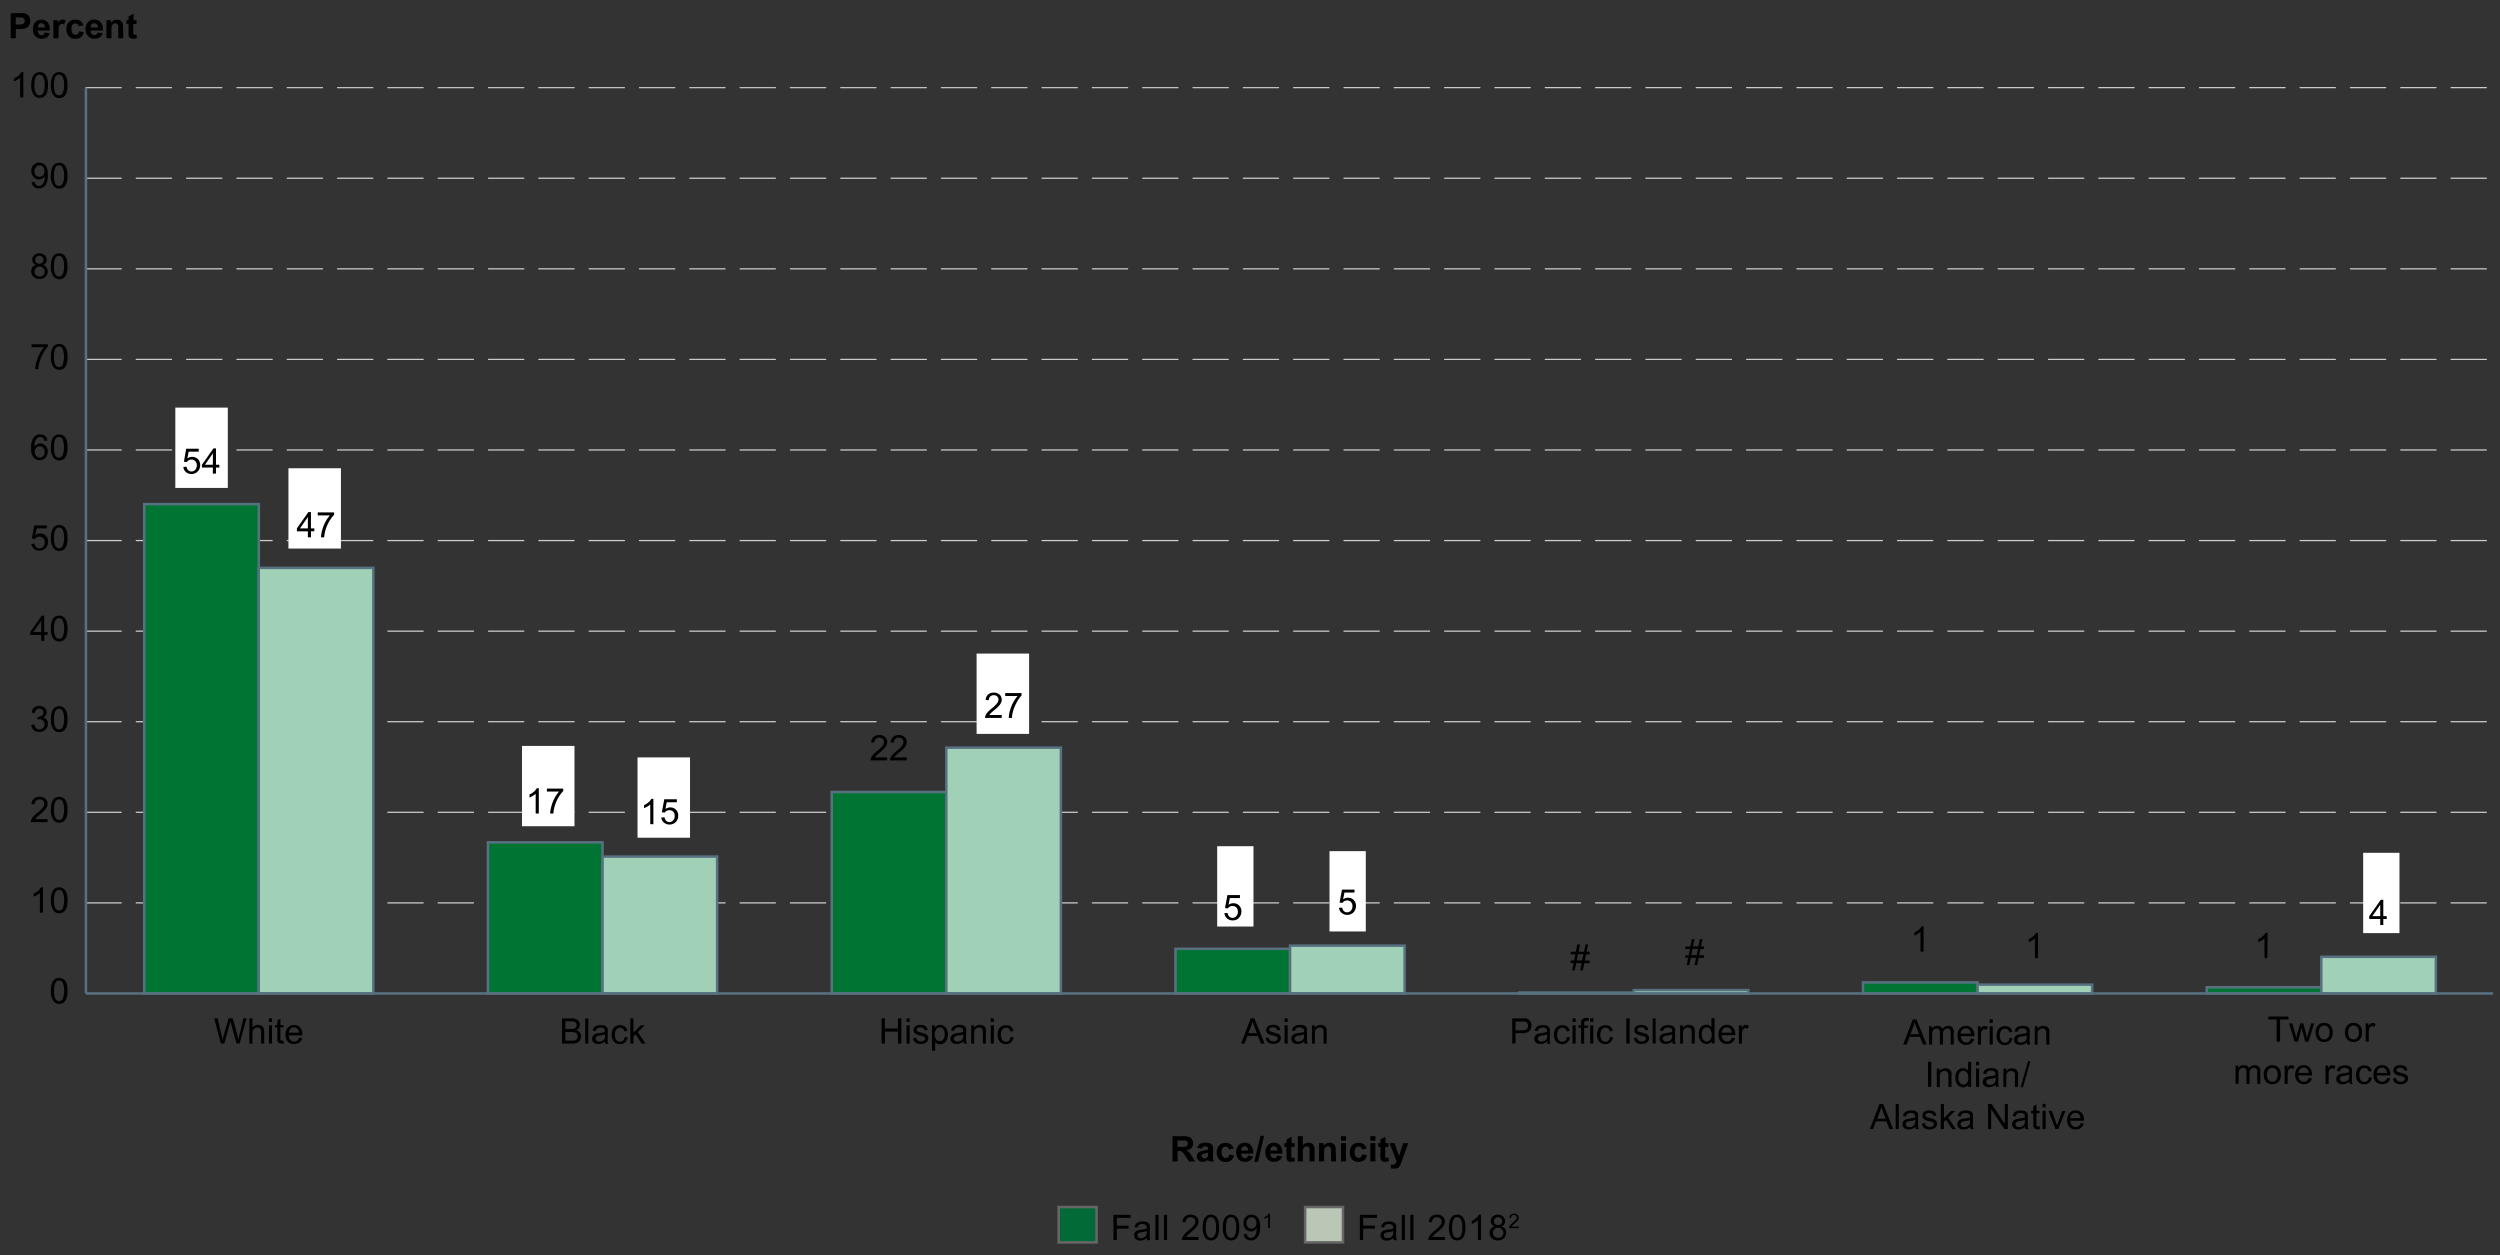 <svg id="CGE_F1" data-name="CGE F1" xmlns="http://www.w3.org/2000/svg" viewBox="0 0 496.8 249.48"><rect x="0" y="0" width="496.8" height="249.48" fill="#333333" stroke="none"/><defs><style>.cls-1{fill:#bac7b6;stroke-miterlimit:2;}.cls-1,.cls-2{stroke:#666;}.cls-1,.cls-2,.cls-4,.cls-5,.cls-6{stroke-width:0.5px;}.cls-2{fill:#016a37;}.cls-2,.cls-4,.cls-5,.cls-6{stroke-miterlimit:10;}.cls-3,.cls-6{fill:none;}.cls-3{stroke:#cccbca;stroke-linecap:round;stroke-linejoin:round;stroke-width:0.25px;stroke-dasharray:7 3;}.cls-4{fill:#007433;}.cls-4,.cls-5,.cls-6{stroke:#577180;}.cls-5{fill:#a0d0b6;}.cls-7{fill:#fff;}</style></defs><rect class="cls-1" x="259.35" y="239.86" width="7.53" height="7.03"/><path d="M270.23,246.41v-5h3.38v.6h-2.72v1.55h2.35v.59h-2.35v2.28Z"/><path d="M276.91,246a2.43,2.43,0,0,1-.66.41,1.91,1.91,0,0,1-.68.12,1.35,1.35,0,0,1-.92-.29,1,1,0,0,1-.32-.75,1,1,0,0,1,.12-.49,1,1,0,0,1,.32-.35,1.35,1.35,0,0,1,.44-.2,3.25,3.25,0,0,1,.55-.1,5.21,5.21,0,0,0,1.1-.21v-.16a.7.7,0,0,0-.17-.53,1,1,0,0,0-.7-.21,1.11,1.11,0,0,0-.65.15,1,1,0,0,0-.3.54l-.6-.08a1.36,1.36,0,0,1,.27-.62,1.16,1.16,0,0,1,.54-.37,2.56,2.56,0,0,1,.82-.13,2.26,2.26,0,0,1,.76.11,1.19,1.19,0,0,1,.43.28,1,1,0,0,1,.19.42,3.43,3.43,0,0,1,0,.56v.83a7.84,7.84,0,0,0,0,1.08,1.43,1.43,0,0,0,.15.44H277A1.48,1.48,0,0,1,276.91,246Zm-.05-1.38a4.4,4.4,0,0,1-1,.24,1.81,1.81,0,0,0-.53.12.5.5,0,0,0-.25.2.57.57,0,0,0-.08.29.52.52,0,0,0,.18.41.82.82,0,0,0,.55.17,1.31,1.31,0,0,0,.63-.16,1,1,0,0,0,.41-.42,1.63,1.63,0,0,0,.1-.62Z"/><path d="M278.57,246.41v-5h.61v5Z"/><path d="M280.27,246.41v-5h.61v5Z"/><path d="M287.14,245.81v.6h-3.31a1.05,1.05,0,0,1,.07-.43,2.24,2.24,0,0,1,.4-.67,7,7,0,0,1,.81-.76,6.66,6.66,0,0,0,1.1-1.06,1.29,1.29,0,0,0,.29-.74.82.82,0,0,0-.26-.61.94.94,0,0,0-.68-.26,1,1,0,0,0-.72.27,1.08,1.08,0,0,0-.27.74l-.63-.07a1.56,1.56,0,0,1,.49-1.07,1.65,1.65,0,0,1,1.14-.38,1.61,1.61,0,0,1,1.14.4,1.33,1.33,0,0,1,.42,1,1.56,1.56,0,0,1-.12.59,2.41,2.41,0,0,1-.41.61,10.35,10.35,0,0,1-1,.88,9.44,9.44,0,0,0-.71.63,1.87,1.87,0,0,0-.26.33Z"/><path d="M287.94,243.93a4.67,4.67,0,0,1,.19-1.43,1.72,1.72,0,0,1,.54-.83,1.37,1.37,0,0,1,.91-.3,1.49,1.49,0,0,1,.71.17,1.25,1.25,0,0,1,.5.47,2.66,2.66,0,0,1,.31.74,5.24,5.24,0,0,1,.11,1.18,4.66,4.66,0,0,1-.18,1.43,1.8,1.8,0,0,1-.54.84,1.44,1.44,0,0,1-.91.29,1.38,1.38,0,0,1-1.14-.52A3.28,3.28,0,0,1,287.94,243.93Zm.64,0a3.07,3.07,0,0,0,.29,1.65.82.82,0,0,0,1.42,0,3.2,3.2,0,0,0,.29-1.65,3.16,3.16,0,0,0-.29-1.64.86.86,0,0,0-.72-.41.8.8,0,0,0-.68.36A3.22,3.22,0,0,0,288.58,243.93Z"/><path d="M294.3,246.41h-.61v-3.92a3.34,3.34,0,0,1-.59.42,4.22,4.22,0,0,1-.64.32v-.6a3.79,3.79,0,0,0,.9-.59,2.09,2.09,0,0,0,.54-.67h.4Z"/><path d="M297,243.69a1.22,1.22,0,0,1-.57-.4,1.05,1.05,0,0,1-.18-.62,1.22,1.22,0,0,1,.39-.92,1.45,1.45,0,0,1,1.05-.38,1.42,1.42,0,0,1,1,.39,1.21,1.21,0,0,1,.4.92,1,1,0,0,1-.18.61,1.16,1.16,0,0,1-.55.4,1.38,1.38,0,0,1,.7.48,1.35,1.35,0,0,1,.24.8,1.41,1.41,0,0,1-.46,1.08,1.61,1.61,0,0,1-1.19.44,1.63,1.63,0,0,1-1.2-.44A1.46,1.46,0,0,1,296,245a1.29,1.29,0,0,1,.25-.82A1.23,1.23,0,0,1,297,243.69Zm-.32,1.27a1,1,0,0,0,.13.51.85.85,0,0,0,.37.38,1.08,1.08,0,0,0,.53.14,1,1,0,0,0,.72-1.74,1,1,0,0,0-.75-.29,1,1,0,0,0-1,1Zm.2-2.31a.76.76,0,0,0,.23.58.8.8,0,0,0,.59.22.78.78,0,0,0,.58-.22.71.71,0,0,0,.23-.55.78.78,0,0,0-.23-.57.86.86,0,0,0-1.17,0A.74.74,0,0,0,296.85,242.65Z"/><path d="M301.83,243.73v.34H299.9a.67.67,0,0,1,0-.24,1.15,1.15,0,0,1,.24-.39,3.3,3.3,0,0,1,.46-.45,4,4,0,0,0,.65-.61.79.79,0,0,0,.17-.44.46.46,0,0,0-.16-.35.53.53,0,0,0-.39-.15.57.57,0,0,0-.42.15.61.61,0,0,0-.16.43l-.36,0a.89.89,0,0,1,.28-.63.94.94,0,0,1,.66-.22,1,1,0,0,1,.67.23.78.78,0,0,1,.24.58.87.87,0,0,1-.07.35,1.15,1.15,0,0,1-.24.35,4.93,4.93,0,0,1-.55.52,5.06,5.06,0,0,0-.41.37,1.25,1.25,0,0,0-.15.19Z"/><rect class="cls-2" x="210.38" y="239.86" width="7.53" height="7.03"/><path d="M221.27,246.41v-5h3.38v.6h-2.72v1.55h2.35v.59h-2.35v2.28Z"/><path d="M227.94,246a2.25,2.25,0,0,1-.65.41,1.91,1.91,0,0,1-.68.12,1.33,1.33,0,0,1-.92-.29,1,1,0,0,1-.32-.75,1,1,0,0,1,.12-.49,1,1,0,0,1,.32-.35,1.35,1.35,0,0,1,.44-.2,3.06,3.06,0,0,1,.55-.1,5.09,5.09,0,0,0,1.09-.21,1.26,1.26,0,0,0,0-.16.66.66,0,0,0-.18-.53,1,1,0,0,0-.7-.21,1.1,1.1,0,0,0-.64.15.94.94,0,0,0-.3.54l-.61-.08a1.61,1.61,0,0,1,.27-.62,1.24,1.24,0,0,1,.55-.37,2.52,2.52,0,0,1,.82-.13,2.31,2.31,0,0,1,.76.11,1.06,1.06,0,0,1,.42.28,1,1,0,0,1,.2.42,3.43,3.43,0,0,1,0,.56v.83a7.84,7.84,0,0,0,0,1.08,1.21,1.21,0,0,0,.15.44h-.64A1.25,1.25,0,0,1,227.94,246Zm-.05-1.38a4.17,4.17,0,0,1-1,.24,2,2,0,0,0-.54.12.52.52,0,0,0-.24.2.5.5,0,0,0-.09.29.53.53,0,0,0,.19.41.8.8,0,0,0,.55.17,1.34,1.34,0,0,0,.63-.16,1,1,0,0,0,.4-.42,1.45,1.45,0,0,0,.1-.62Z"/><path d="M229.6,246.41v-5h.62v5Z"/><path d="M231.3,246.41v-5h.62v5Z"/><path d="M238.17,245.81v.6h-3.31a1.25,1.25,0,0,1,.07-.43,2.29,2.29,0,0,1,.41-.67,6.75,6.75,0,0,1,.8-.76,6.42,6.42,0,0,0,1.11-1.06,1.29,1.29,0,0,0,.29-.74.79.79,0,0,0-.27-.61.93.93,0,0,0-.68-.26,1,1,0,0,0-.71.27,1,1,0,0,0-.27.74l-.63-.07a1.52,1.52,0,0,1,.49-1.07,1.65,1.65,0,0,1,1.14-.38,1.61,1.61,0,0,1,1.14.4,1.33,1.33,0,0,1,.42,1,1.4,1.4,0,0,1-.13.59,2.34,2.34,0,0,1-.4.61,10.35,10.35,0,0,1-.95.88,9.44,9.44,0,0,0-.71.63,1.87,1.87,0,0,0-.26.33Z"/><path d="M239,243.93a4.7,4.7,0,0,1,.18-1.43,1.81,1.81,0,0,1,.55-.83,1.36,1.36,0,0,1,.9-.3,1.46,1.46,0,0,1,.71.17,1.19,1.19,0,0,1,.5.47,2.4,2.4,0,0,1,.32.74,5.24,5.24,0,0,1,.11,1.18,4.66,4.66,0,0,1-.18,1.43,1.8,1.8,0,0,1-.54.84,1.45,1.45,0,0,1-.92.29,1.35,1.35,0,0,1-1.13-.52A3.28,3.28,0,0,1,239,243.93Zm.63,0a3.17,3.17,0,0,0,.29,1.65.87.87,0,0,0,.71.41.86.86,0,0,0,.72-.41,3.2,3.2,0,0,0,.29-1.65,3.16,3.16,0,0,0-.29-1.64.86.86,0,0,0-.72-.41.8.8,0,0,0-.68.36A3.2,3.2,0,0,0,239.61,243.93Z"/><path d="M243,243.93a4.7,4.7,0,0,1,.18-1.43,1.81,1.81,0,0,1,.55-.83,1.36,1.36,0,0,1,.9-.3,1.46,1.46,0,0,1,.71.17,1.19,1.19,0,0,1,.5.47,2.4,2.4,0,0,1,.32.74,5.24,5.24,0,0,1,.11,1.18,4.66,4.66,0,0,1-.18,1.43,1.8,1.8,0,0,1-.54.84,1.45,1.45,0,0,1-.92.29,1.35,1.35,0,0,1-1.13-.52A3.28,3.28,0,0,1,243,243.93Zm.63,0a3.17,3.17,0,0,0,.29,1.65.87.87,0,0,0,.71.41.86.86,0,0,0,.72-.41,3.2,3.2,0,0,0,.29-1.65,3.16,3.16,0,0,0-.29-1.64.86.86,0,0,0-.72-.41.8.8,0,0,0-.68.36A3.2,3.2,0,0,0,243.65,243.93Z"/><path d="M247.15,245.25l.59-.06a1.13,1.13,0,0,0,.29.61.81.81,0,0,0,.55.19,1,1,0,0,0,.49-.13,1.06,1.06,0,0,0,.35-.35,2.07,2.07,0,0,0,.23-.59,3.08,3.08,0,0,0,.09-.75v-.12a1.41,1.41,0,0,1-.5.47,1.34,1.34,0,0,1-.7.19,1.41,1.41,0,0,1-1-.45,1.64,1.64,0,0,1-.43-1.19,1.69,1.69,0,0,1,.45-1.23,1.52,1.52,0,0,1,1.13-.47,1.58,1.58,0,0,1,.89.27,1.6,1.6,0,0,1,.62.75,3.67,3.67,0,0,1,.21,1.41,4.54,4.54,0,0,1-.21,1.53,1.77,1.77,0,0,1-.62.86,1.62,1.62,0,0,1-1,.3,1.4,1.4,0,0,1-1-.33A1.37,1.37,0,0,1,247.15,245.25Zm2.52-2.21a1.21,1.21,0,0,0-.28-.85.91.91,0,0,0-.68-.31,1,1,0,0,0-.71.34,1.25,1.25,0,0,0-.31.87,1,1,0,0,0,.29.77,1,1,0,0,0,.71.3.93.93,0,0,0,.71-.3A1.16,1.16,0,0,0,249.67,243Z"/><path d="M252.33,244.07H252v-2.28a2.14,2.14,0,0,1-.34.25,2.46,2.46,0,0,1-.37.18v-.34a2.15,2.15,0,0,0,.52-.35,1.22,1.22,0,0,0,.32-.39h.23Z"/><path class="cls-3" d="M17.08,179.42H495.44m-478.36-18H495.44m-478.36-18H495.44m-478.36-18H495.44m-478.36-18H495.44m-478.36-18H495.44m-478.36-18H495.44m-478.36-18H495.44m-478.36-18H495.44m-478.36-18H495.44"/><path d="M10.11,196.89a4.34,4.34,0,0,1,.19-1.43,1.72,1.72,0,0,1,.54-.83,1.37,1.37,0,0,1,.91-.3,1.42,1.42,0,0,1,.7.17A1.32,1.32,0,0,1,13,195a2.87,2.87,0,0,1,.31.75,5.24,5.24,0,0,1,.11,1.18,4.66,4.66,0,0,1-.18,1.43,1.72,1.72,0,0,1-.54.83,1.39,1.39,0,0,1-.91.3,1.35,1.35,0,0,1-1.14-.52A3.32,3.32,0,0,1,10.11,196.89Zm.64,0a3.23,3.23,0,0,0,.28,1.65.86.86,0,0,0,.72.4.83.83,0,0,0,.71-.41,4.78,4.78,0,0,0,0-3.28.86.86,0,0,0-.72-.41.8.8,0,0,0-.68.36A3.22,3.22,0,0,0,10.75,196.89Z"/><path d="M8.54,181.36H7.92v-3.92a3.23,3.23,0,0,1-.58.43,5.49,5.49,0,0,1-.65.32v-.6a3.42,3.42,0,0,0,.9-.59,2.29,2.29,0,0,0,.55-.67h.4Z"/><path d="M10.11,178.89a4.34,4.34,0,0,1,.19-1.43,1.72,1.72,0,0,1,.54-.83,1.37,1.37,0,0,1,.91-.3,1.42,1.42,0,0,1,.7.17A1.32,1.32,0,0,1,13,177a2.87,2.87,0,0,1,.31.75,5.24,5.24,0,0,1,.11,1.18,4.66,4.66,0,0,1-.18,1.43,1.72,1.72,0,0,1-.54.83,1.39,1.39,0,0,1-.91.3,1.35,1.35,0,0,1-1.14-.52A3.32,3.32,0,0,1,10.11,178.89Zm.64,0a3.23,3.23,0,0,0,.28,1.65.86.86,0,0,0,.72.4.83.83,0,0,0,.71-.41,4.78,4.78,0,0,0,0-3.28.86.86,0,0,0-.72-.41.8.8,0,0,0-.68.36A3.22,3.22,0,0,0,10.75,178.89Z"/><path d="M9.45,162.78v.59H6.14a1.25,1.25,0,0,1,.07-.43,2.38,2.38,0,0,1,.41-.66,6,6,0,0,1,.8-.76,6.82,6.82,0,0,0,1.11-1.06,1.27,1.27,0,0,0,.28-.74.8.8,0,0,0-.26-.62.92.92,0,0,0-.68-.25,1,1,0,0,0-.71.27,1,1,0,0,0-.27.73l-.63-.06a1.53,1.53,0,0,1,.49-1.08,1.64,1.64,0,0,1,1.13-.37,1.58,1.58,0,0,1,1.15.4,1.32,1.32,0,0,1,.42,1,1.37,1.37,0,0,1-.13.59,1.92,1.92,0,0,1-.41.61,9.75,9.75,0,0,1-.94.89,9.44,9.44,0,0,0-.71.63,1.5,1.5,0,0,0-.26.33Z"/><path d="M10.11,160.9a4.34,4.34,0,0,1,.19-1.43,1.8,1.8,0,0,1,.54-.84,1.59,1.59,0,0,1,1.61-.13A1.43,1.43,0,0,1,13,159a2.73,2.73,0,0,1,.31.75,5.18,5.18,0,0,1,.11,1.18,4.59,4.59,0,0,1-.18,1.42,1.75,1.75,0,0,1-.54.84,1.52,1.52,0,0,1-2.05-.22A3.32,3.32,0,0,1,10.11,160.9Zm.64,0a3.18,3.18,0,0,0,.28,1.64.83.83,0,0,0,1.43,0,4.78,4.78,0,0,0,0-3.28.86.86,0,0,0-.72-.41.8.8,0,0,0-.68.36A3.2,3.2,0,0,0,10.75,160.9Z"/><path d="M6.22,144.05l.62-.08a1.32,1.32,0,0,0,.36.75.91.91,0,0,0,.62.23,1,1,0,0,0,.73-.3,1,1,0,0,0,.3-.74,1,1,0,0,0-1-1,1.52,1.52,0,0,0-.43.07l.07-.54H7.6a1.24,1.24,0,0,0,.71-.21.71.71,0,0,0,.32-.63.75.75,0,0,0-.23-.56.82.82,0,0,0-.59-.22.84.84,0,0,0-.6.22,1.17,1.17,0,0,0-.31.68l-.62-.11a1.62,1.62,0,0,1,.52-1,1.45,1.45,0,0,1,1-.34,1.61,1.61,0,0,1,.76.18,1.23,1.23,0,0,1,.53.48,1.21,1.21,0,0,1,.18.64,1,1,0,0,1-.18.59,1.16,1.16,0,0,1-.51.43,1.23,1.23,0,0,1,.69.42,1.34,1.34,0,0,1,.24.81A1.49,1.49,0,0,1,9,145a1.68,1.68,0,0,1-1.21.46,1.59,1.59,0,0,1-1.1-.39A1.51,1.51,0,0,1,6.22,144.05Z"/><path d="M10.11,142.9a4.34,4.34,0,0,1,.19-1.43,1.8,1.8,0,0,1,.54-.84,1.59,1.59,0,0,1,1.61-.13A1.43,1.43,0,0,1,13,141a2.73,2.73,0,0,1,.31.75,5.18,5.18,0,0,1,.11,1.18,4.59,4.59,0,0,1-.18,1.42,1.75,1.75,0,0,1-.54.84,1.52,1.52,0,0,1-2.05-.22A3.32,3.32,0,0,1,10.11,142.9Zm.64,0a3.18,3.18,0,0,0,.28,1.64.83.83,0,0,0,1.43,0,4.78,4.78,0,0,0,0-3.28.86.86,0,0,0-.72-.41.8.8,0,0,0-.68.36A3.2,3.2,0,0,0,10.75,142.9Z"/><path d="M8.19,127.37v-1.2H6v-.56l2.28-3.25h.51v3.25h.67v.56H8.81v1.2Zm0-1.76v-2.26l-1.57,2.26Z"/><path d="M10.11,124.9a4.34,4.34,0,0,1,.19-1.43,1.8,1.8,0,0,1,.54-.84,1.59,1.59,0,0,1,1.61-.13A1.43,1.43,0,0,1,13,123a2.73,2.73,0,0,1,.31.75,5.18,5.18,0,0,1,.11,1.18,4.59,4.59,0,0,1-.18,1.42,1.75,1.75,0,0,1-.54.84,1.52,1.52,0,0,1-2.05-.22A3.32,3.32,0,0,1,10.11,124.9Zm.64,0a3.18,3.18,0,0,0,.28,1.64.83.83,0,0,0,1.43,0,4.78,4.78,0,0,0,0-3.28.86.86,0,0,0-.72-.41.8.8,0,0,0-.68.36A3.2,3.2,0,0,0,10.75,124.9Z"/><path d="M6.22,108.05l.65,0a1.1,1.1,0,0,0,.33.71.92.92,0,0,0,.63.23,1,1,0,0,0,.75-.33,1.24,1.24,0,0,0,.31-.89,1.13,1.13,0,0,0-.3-.83,1,1,0,0,0-.77-.3,1.08,1.08,0,0,0-.54.13,1,1,0,0,0-.37.35L6.33,107l.48-2.58h2.5V105h-2L7,106.36A1.61,1.61,0,0,1,8,106a1.48,1.48,0,0,1,1.11.46,1.58,1.58,0,0,1,.45,1.17,1.83,1.83,0,0,1-.39,1.17,1.59,1.59,0,0,1-1.32.61,1.65,1.65,0,0,1-1.12-.38A1.55,1.55,0,0,1,6.22,108.05Z"/><path d="M10.11,106.89a4.34,4.34,0,0,1,.19-1.43,1.72,1.72,0,0,1,.54-.83,1.37,1.37,0,0,1,.91-.3,1.42,1.42,0,0,1,.7.17A1.32,1.32,0,0,1,13,105a2.87,2.87,0,0,1,.31.75,5.24,5.24,0,0,1,.11,1.18,4.66,4.66,0,0,1-.18,1.43,1.72,1.72,0,0,1-.54.83,1.39,1.39,0,0,1-.91.3,1.35,1.35,0,0,1-1.14-.52A3.32,3.32,0,0,1,10.11,106.89Zm.64,0a3.23,3.23,0,0,0,.28,1.65.86.86,0,0,0,.72.4.83.83,0,0,0,.71-.41,4.78,4.78,0,0,0,0-3.28.86.86,0,0,0-.72-.41.8.8,0,0,0-.68.36A3.22,3.22,0,0,0,10.75,106.89Z"/><path d="M9.41,87.58l-.61,0a1.14,1.14,0,0,0-.23-.53A.84.84,0,0,0,8,86.84a.82.82,0,0,0-.51.16,1.35,1.35,0,0,0-.46.62,3.39,3.39,0,0,0-.18,1.16,1.38,1.38,0,0,1,.55-.5A1.45,1.45,0,0,1,8,88.11a1.38,1.38,0,0,1,1.05.46,1.61,1.61,0,0,1,.43,1.17,2,2,0,0,1-.2.87,1.47,1.47,0,0,1-.56.62,1.49,1.49,0,0,1-.81.22,1.56,1.56,0,0,1-1.25-.57A2.78,2.78,0,0,1,6.19,89a3.32,3.32,0,0,1,.54-2.11A1.52,1.52,0,0,1,8,86.33a1.43,1.43,0,0,1,1,.33A1.44,1.44,0,0,1,9.41,87.58ZM6.9,89.74a1.42,1.42,0,0,0,.13.61,1.1,1.1,0,0,0,.38.44,1,1,0,0,0,.51.15.87.87,0,0,0,.67-.31,1.24,1.24,0,0,0,.28-.86A1.17,1.17,0,0,0,8.6,89a.92.92,0,0,0-.7-.3.94.94,0,0,0-.71.3A1.09,1.09,0,0,0,6.9,89.74Z"/><path d="M10.11,88.89a4.34,4.34,0,0,1,.19-1.43,1.72,1.72,0,0,1,.54-.83,1.37,1.37,0,0,1,.91-.3,1.42,1.42,0,0,1,.7.17A1.32,1.32,0,0,1,13,87a2.87,2.87,0,0,1,.31.75,5.24,5.24,0,0,1,.11,1.18,4.66,4.66,0,0,1-.18,1.43,1.72,1.72,0,0,1-.54.83,1.39,1.39,0,0,1-.91.3,1.35,1.35,0,0,1-1.14-.52A3.32,3.32,0,0,1,10.11,88.89Zm.64,0A3.23,3.23,0,0,0,11,90.54a.86.86,0,0,0,.72.4.83.83,0,0,0,.71-.41,4.78,4.78,0,0,0,0-3.28.86.86,0,0,0-.72-.41.8.8,0,0,0-.68.36A3.22,3.22,0,0,0,10.75,88.89Z"/><path d="M6.26,69v-.59H9.5v.47a7.26,7.26,0,0,0-.94,1.36A7.87,7.87,0,0,0,7.83,72a7.08,7.08,0,0,0-.24,1.38H7a6.85,6.85,0,0,1,.23-1.43,7.61,7.61,0,0,1,.64-1.61A6.5,6.5,0,0,1,8.72,69Z"/><path d="M10.11,70.9a4.34,4.34,0,0,1,.19-1.43,1.8,1.8,0,0,1,.54-.84,1.59,1.59,0,0,1,1.61-.13A1.43,1.43,0,0,1,13,69a2.73,2.73,0,0,1,.31.75,5.18,5.18,0,0,1,.11,1.18,4.59,4.59,0,0,1-.18,1.42,1.75,1.75,0,0,1-.54.84,1.52,1.52,0,0,1-2.05-.22A3.32,3.32,0,0,1,10.11,70.9Zm.64,0A3.18,3.18,0,0,0,11,72.54a.83.83,0,0,0,1.43,0,4.78,4.78,0,0,0,0-3.28.86.86,0,0,0-.72-.41.8.8,0,0,0-.68.36A3.2,3.2,0,0,0,10.75,70.9Z"/><path d="M7.17,52.65a1.07,1.07,0,0,1-.57-.4,1.06,1.06,0,0,1-.19-.62,1.24,1.24,0,0,1,.4-.92,1.44,1.44,0,0,1,1-.37,1.5,1.5,0,0,1,1.06.38,1.23,1.23,0,0,1,.4.93,1.07,1.07,0,0,1-.18.61,1.13,1.13,0,0,1-.56.39,1.35,1.35,0,0,1,.7.49,1.33,1.33,0,0,1,.24.8A1.44,1.44,0,0,1,9.06,55a1.66,1.66,0,0,1-1.2.44A1.65,1.65,0,0,1,6.67,55a1.44,1.44,0,0,1-.46-1.1,1.38,1.38,0,0,1,.25-.82A1.25,1.25,0,0,1,7.17,52.65Zm-.32,1.28a1.19,1.19,0,0,0,.12.51.9.9,0,0,0,.37.38,1.09,1.09,0,0,0,.53.13,1,1,0,0,0,.73-.28A1,1,0,0,0,8.89,54a1,1,0,0,0-.3-.74,1,1,0,0,0-.74-.29,1,1,0,0,0-1,1ZM7,51.61a.78.78,0,0,0,.23.58.89.89,0,0,0,1.18,0,.76.76,0,0,0,.23-.55.75.75,0,0,0-.24-.57.76.76,0,0,0-.58-.23.79.79,0,0,0-.58.22A.71.71,0,0,0,7,51.61Z"/><path d="M10.11,52.9a4.34,4.34,0,0,1,.19-1.43,1.8,1.8,0,0,1,.54-.84,1.59,1.59,0,0,1,1.61-.13A1.43,1.43,0,0,1,13,51a2.73,2.73,0,0,1,.31.75,5.18,5.18,0,0,1,.11,1.18,4.59,4.59,0,0,1-.18,1.42,1.75,1.75,0,0,1-.54.84,1.52,1.52,0,0,1-2.05-.22A3.32,3.32,0,0,1,10.11,52.9Zm.64,0A3.18,3.18,0,0,0,11,54.54a.83.83,0,0,0,1.43,0,3.16,3.16,0,0,0,.29-1.64,3.16,3.16,0,0,0-.29-1.64.86.86,0,0,0-.72-.41.8.8,0,0,0-.68.36A3.2,3.2,0,0,0,10.75,52.9Z"/><path d="M6.31,36.21l.59-.05a1,1,0,0,0,.29.6.76.76,0,0,0,.54.19.91.91,0,0,0,.5-.13,1,1,0,0,0,.35-.35,2,2,0,0,0,.23-.58,3.2,3.2,0,0,0,.09-.75V35a1.36,1.36,0,0,1-.5.48,1.43,1.43,0,0,1-.7.18,1.41,1.41,0,0,1-1-.45A1.64,1.64,0,0,1,6.22,34a1.67,1.67,0,0,1,.45-1.22,1.5,1.5,0,0,1,1.13-.47,1.65,1.65,0,0,1,.89.26,1.68,1.68,0,0,1,.61.75,3.74,3.74,0,0,1,.21,1.41,4.57,4.57,0,0,1-.2,1.53,1.84,1.84,0,0,1-.62.87,1.62,1.62,0,0,1-1,.3,1.33,1.33,0,0,1-1.41-1.25ZM8.83,34a1.2,1.2,0,0,0-.28-.84.89.89,0,0,0-.68-.31.93.93,0,0,0-.71.33,1.24,1.24,0,0,0-.31.87,1.09,1.09,0,0,0,.29.78.94.94,0,0,0,.71.3.93.93,0,0,0,.71-.3A1.2,1.2,0,0,0,8.83,34Z"/><path d="M10.11,34.9a4.34,4.34,0,0,1,.19-1.43,1.8,1.8,0,0,1,.54-.84,1.59,1.59,0,0,1,1.61-.13A1.43,1.43,0,0,1,13,33a2.73,2.73,0,0,1,.31.75,5.18,5.18,0,0,1,.11,1.18,4.59,4.59,0,0,1-.18,1.42,1.75,1.75,0,0,1-.54.84,1.52,1.52,0,0,1-2.05-.22A3.32,3.32,0,0,1,10.11,34.9Zm.64,0A3.18,3.18,0,0,0,11,36.54a.83.83,0,0,0,1.43,0,3.16,3.16,0,0,0,.29-1.64,3.16,3.16,0,0,0-.29-1.64.86.86,0,0,0-.72-.41.8.8,0,0,0-.68.36A3.2,3.2,0,0,0,10.75,34.9Z"/><path d="M4.64,19.36H4V15.44a3.23,3.23,0,0,1-.58.43,5.49,5.49,0,0,1-.65.32v-.6A3.79,3.79,0,0,0,3.7,15a2.29,2.29,0,0,0,.55-.67h.39Z"/><path d="M6.22,16.89a4.66,4.66,0,0,1,.18-1.43A1.74,1.74,0,0,1,7,14.63a1.36,1.36,0,0,1,.9-.3,1.46,1.46,0,0,1,.71.17,1.29,1.29,0,0,1,.5.46,2.32,2.32,0,0,1,.31.75,4.65,4.65,0,0,1,.12,1.18,4.66,4.66,0,0,1-.18,1.43,1.67,1.67,0,0,1-.55.83,1.37,1.37,0,0,1-.91.3,1.35,1.35,0,0,1-1.13-.52A3.25,3.25,0,0,1,6.22,16.89Zm.63,0a3.2,3.2,0,0,0,.29,1.65.83.83,0,0,0,1.43,0,3.16,3.16,0,0,0,.29-1.64,3.16,3.16,0,0,0-.29-1.64.88.88,0,0,0-.72-.41.79.79,0,0,0-.68.36A3.2,3.2,0,0,0,6.85,16.89Z"/><path d="M10.11,16.89a4.34,4.34,0,0,1,.19-1.43,1.72,1.72,0,0,1,.54-.83,1.37,1.37,0,0,1,.91-.3,1.42,1.42,0,0,1,.7.17A1.32,1.32,0,0,1,13,15a2.87,2.87,0,0,1,.31.75,5.24,5.24,0,0,1,.11,1.18,4.66,4.66,0,0,1-.18,1.43,1.72,1.72,0,0,1-.54.83,1.39,1.39,0,0,1-.91.3,1.35,1.35,0,0,1-1.14-.52A3.32,3.32,0,0,1,10.11,16.89Zm.64,0A3.23,3.23,0,0,0,11,18.54a.86.86,0,0,0,.72.4.83.83,0,0,0,.71-.41,3.16,3.16,0,0,0,.29-1.64,3.16,3.16,0,0,0-.29-1.64.86.86,0,0,0-.72-.41.8.8,0,0,0-.68.36A3.22,3.22,0,0,0,10.75,16.89Z"/><path d="M2.13,7.61v-5H3.75A5.19,5.19,0,0,1,5,2.68a1.29,1.29,0,0,1,.72.49,1.55,1.55,0,0,1,.29,1,1.67,1.67,0,0,1-.17.78,1.29,1.29,0,0,1-.43.49,1.44,1.44,0,0,1-.52.24,5.6,5.6,0,0,1-1,.07H3.14V7.61Zm1-4.16V4.87h.55a2.66,2.66,0,0,0,.8-.08.61.61,0,0,0,.32-.25.63.63,0,0,0,.11-.38.65.65,0,0,0-.16-.46.72.72,0,0,0-.4-.22,5.61,5.61,0,0,0-.73,0Z"/><path d="M8.89,6.46l1,.16a1.61,1.61,0,0,1-.58.8,1.76,1.76,0,0,1-1,.27,1.6,1.6,0,0,1-1.4-.62,2.06,2.06,0,0,1-.36-1.25A2,2,0,0,1,7,4.41a1.56,1.56,0,0,1,1.2-.51,1.61,1.61,0,0,1,1.27.53A2.31,2.31,0,0,1,9.9,6.07H7.5a.94.94,0,0,0,.23.67A.71.71,0,0,0,8.28,7a.6.6,0,0,0,.38-.12A.74.74,0,0,0,8.89,6.46Zm.06-1a.94.94,0,0,0-.22-.63.67.67,0,0,0-.5-.22.68.68,0,0,0-.52.23.94.94,0,0,0-.2.62Z"/><path d="M11.6,7.61h-1V4h.9V4.5A1.55,1.55,0,0,1,12,4a.81.81,0,0,1,.41-.11,1.21,1.21,0,0,1,.63.18l-.29.84a.8.8,0,0,0-.45-.16.58.58,0,0,0-.35.11.88.88,0,0,0-.22.4,6,6,0,0,0-.08,1.22Z"/><path d="M16.57,5.05l-.94.17a.74.74,0,0,0-.22-.42A.63.63,0,0,0,15,4.65a.73.73,0,0,0-.57.25,1.29,1.29,0,0,0-.22.83,1.48,1.48,0,0,0,.22.91.72.72,0,0,0,.58.27.61.61,0,0,0,.45-.16.91.91,0,0,0,.25-.53l.94.16a1.67,1.67,0,0,1-.56,1,1.76,1.76,0,0,1-1.12.33,1.65,1.65,0,0,1-1.27-.5A1.92,1.92,0,0,1,13.2,5.8a1.93,1.93,0,0,1,.47-1.4A1.72,1.72,0,0,1,15,3.9,1.74,1.74,0,0,1,16,4.18,1.56,1.56,0,0,1,16.57,5.05Z"/><path d="M19.4,6.46l1,.16a1.61,1.61,0,0,1-.58.8,1.76,1.76,0,0,1-1,.27,1.6,1.6,0,0,1-1.4-.62A2.06,2.06,0,0,1,17,5.82a2,2,0,0,1,.47-1.41,1.56,1.56,0,0,1,1.2-.51A1.61,1.61,0,0,1,20,4.43a2.31,2.31,0,0,1,.45,1.64H18a.94.94,0,0,0,.23.67.71.71,0,0,0,.55.23.6.6,0,0,0,.38-.12A.74.74,0,0,0,19.4,6.46Zm.06-1a.94.94,0,0,0-.22-.63.67.67,0,0,0-.5-.22.68.68,0,0,0-.52.23.94.94,0,0,0-.2.62Z"/><path d="M24.5,7.61h-1V5.76A2.4,2.4,0,0,0,23.47,5a.46.46,0,0,0-.2-.27.59.59,0,0,0-.33-.1.8.8,0,0,0-.45.14.69.69,0,0,0-.27.36,3.16,3.16,0,0,0-.07.84V7.61h-1V4h.89v.53a1.46,1.46,0,0,1,1.2-.61,1.58,1.58,0,0,1,.58.11,1.05,1.05,0,0,1,.4.3.91.91,0,0,1,.18.4,2.6,2.6,0,0,1,.06.64Z"/><path d="M27.13,4v.77h-.65V6.21a4,4,0,0,0,0,.52.2.2,0,0,0,.08.12.31.31,0,0,0,.17.05,1.11,1.11,0,0,0,.38-.1l.08.75a2,2,0,0,1-.76.14A1.34,1.34,0,0,1,26,7.61a.76.76,0,0,1-.31-.23A.89.89,0,0,1,25.55,7a4.44,4.44,0,0,1,0-.68V4.75h-.44V4h.44V3.26l1-.56V4Z"/><rect class="cls-4" x="28.66" y="100.18" width="22.77" height="97.24"/><rect class="cls-5" x="51.42" y="112.85" width="22.77" height="84.56"/><rect class="cls-4" x="96.96" y="167.4" width="22.77" height="30.02"/><rect class="cls-5" x="119.74" y="170.22" width="22.77" height="27.2"/><rect class="cls-4" x="165.28" y="157.38" width="22.77" height="40.04"/><rect class="cls-5" x="188.05" y="148.57" width="22.77" height="48.85"/><rect class="cls-4" x="233.59" y="188.55" width="22.77" height="8.86"/><rect class="cls-5" x="256.36" y="187.92" width="22.77" height="9.49"/><rect class="cls-4" x="301.9" y="197.24" width="22.77" height="0.18"/><rect class="cls-5" x="324.67" y="196.75" width="22.77" height="0.67"/><rect class="cls-4" x="370.21" y="195.23" width="22.77" height="2.19"/><rect class="cls-5" x="392.98" y="195.67" width="22.77" height="1.74"/><rect class="cls-4" x="438.52" y="196.19" width="22.77" height="1.22"/><rect class="cls-5" x="461.29" y="190.14" width="22.77" height="7.28"/><line class="cls-6" x1="17.08" y1="197.42" x2="17.08" y2="17.42"/><line class="cls-6" x1="17.08" y1="197.42" x2="495.44" y2="197.42"/><rect class="cls-7" x="34.84" y="81" width="10.43" height="15.96"/><rect class="cls-7" x="57.32" y="93.05" width="10.43" height="15.96"/><rect class="cls-7" x="103.73" y="148.23" width="10.43" height="15.96"/><rect class="cls-7" x="194.07" y="129.88" width="10.43" height="15.96"/><rect class="cls-7" x="241.88" y="168.16" width="7.21" height="15.96"/><rect class="cls-7" x="264.2" y="169.14" width="7.21" height="15.96"/><rect class="cls-7" x="469.61" y="169.47" width="7.21" height="15.96"/><rect class="cls-7" x="126.69" y="150.51" width="10.43" height="15.96"/><path d="M233,230.79v-5h2.13a3.69,3.69,0,0,1,1.17.14,1.17,1.17,0,0,1,.58.48,1.49,1.49,0,0,1,.22.79,1.36,1.36,0,0,1-.33.93,1.64,1.64,0,0,1-1,.46,2.74,2.74,0,0,1,.55.42,6.25,6.25,0,0,1,.57.81l.61,1h-1.21l-.73-1.09a7.63,7.63,0,0,0-.53-.73.66.66,0,0,0-.31-.21,1.49,1.49,0,0,0-.5-.06h-.21v2.09Zm1-2.89h.75a4,4,0,0,0,.91-.06.54.54,0,0,0,.28-.21.65.65,0,0,0,.1-.38.61.61,0,0,0-.13-.41.6.6,0,0,0-.38-.19c-.08,0-.33,0-.74,0h-.79Z"/><path d="M238.8,228.27l-.87-.16a1.38,1.38,0,0,1,.51-.78,1.8,1.8,0,0,1,1.06-.25,2.34,2.34,0,0,1,1,.15.9.9,0,0,1,.44.39,1.88,1.88,0,0,1,.13.86v1.12a3.22,3.22,0,0,0,0,.71,1.74,1.74,0,0,0,.17.48h-1a1.54,1.54,0,0,1-.09-.28.53.53,0,0,0,0-.11,1.58,1.58,0,0,1-1.12.47,1.26,1.26,0,0,1-.89-.3,1.09,1.09,0,0,1-.17-1.32,1,1,0,0,1,.41-.37,3.38,3.38,0,0,1,.76-.22,5.28,5.28,0,0,0,.94-.24v-.09a.51.51,0,0,0-.14-.4.81.81,0,0,0-.52-.12.68.68,0,0,0-.4.11A.69.69,0,0,0,238.8,228.27Zm1.29.78-.59.15a1.77,1.77,0,0,0-.52.16.39.39,0,0,0-.19.34.47.47,0,0,0,.15.35.52.52,0,0,0,.38.15.86.86,0,0,0,.5-.17.64.64,0,0,0,.23-.32,2.15,2.15,0,0,0,0-.47Z"/><path d="M245.14,228.24l-.95.17A.68.68,0,0,0,244,228a.65.65,0,0,0-.44-.14.72.72,0,0,0-.57.24,1.23,1.23,0,0,0-.22.83,1.41,1.41,0,0,0,.22.91.7.7,0,0,0,.58.27.68.68,0,0,0,.45-.15,1,1,0,0,0,.25-.54l.94.16a1.73,1.73,0,0,1-.56,1,1.76,1.76,0,0,1-1.12.33,1.64,1.64,0,0,1-1.27-.5,2.27,2.27,0,0,1,0-2.79,1.72,1.72,0,0,1,1.29-.5,1.74,1.74,0,0,1,1.05.29A1.56,1.56,0,0,1,245.14,228.24Z"/><path d="M248,229.64l1,.16a1.56,1.56,0,0,1-.58.8,1.76,1.76,0,0,1-1,.27,1.62,1.62,0,0,1-1.4-.61,2.09,2.09,0,0,1-.36-1.26,2,2,0,0,1,.47-1.41,1.56,1.56,0,0,1,1.19-.51,1.6,1.6,0,0,1,1.28.54,2.37,2.37,0,0,1,.45,1.63h-2.41a1,1,0,0,0,.24.67.71.71,0,0,0,.55.24.55.55,0,0,0,.38-.13A.74.74,0,0,0,248,229.64Zm.06-1a1,1,0,0,0-.22-.64.69.69,0,0,0-1,0,1,1,0,0,0-.2.63Z"/><path d="M249.25,230.88l1.24-5.18h.72L250,230.88Z"/><path d="M253.81,229.64l1,.16a1.58,1.58,0,0,1-.59.8,1.7,1.7,0,0,1-1,.27,1.62,1.62,0,0,1-1.4-.61,2.09,2.09,0,0,1-.36-1.26,2,2,0,0,1,.47-1.41,1.54,1.54,0,0,1,1.19-.51,1.6,1.6,0,0,1,1.28.54,2.37,2.37,0,0,1,.45,1.63h-2.41a1,1,0,0,0,.23.67.74.74,0,0,0,.56.24.57.57,0,0,0,.38-.13A.74.74,0,0,0,253.81,229.64Zm.05-1a.9.9,0,0,0-.21-.64.69.69,0,0,0-1,0,.9.9,0,0,0-.2.63Z"/><path d="M257.27,227.16v.77h-.66v1.46a2.66,2.66,0,0,0,0,.52.2.2,0,0,0,.08.12.31.31,0,0,0,.17.05,1.31,1.31,0,0,0,.38-.09l.08.74a1.81,1.81,0,0,1-.76.14,1.14,1.14,0,0,1-.46-.08.76.76,0,0,1-.31-.23.89.89,0,0,1-.13-.37,3.61,3.61,0,0,1,0-.68v-1.58h-.45v-.77h.45v-.72l1-.56v1.28Z"/><path d="M258.89,225.78v1.84a1.42,1.42,0,0,1,1.11-.54,1.46,1.46,0,0,1,.6.12,1,1,0,0,1,.4.32,1.05,1.05,0,0,1,.18.42,3.32,3.32,0,0,1,.05.72v2.13h-1v-1.92a3.24,3.24,0,0,0,0-.72.5.5,0,0,0-.19-.24.65.65,0,0,0-.35-.1.8.8,0,0,0-.43.12.68.68,0,0,0-.27.35,2.05,2.05,0,0,0-.09.69v1.82h-1v-5Z"/><path d="M265.51,230.79h-1v-1.85a2.91,2.91,0,0,0-.06-.76.51.51,0,0,0-.2-.27.65.65,0,0,0-.34-.1.77.77,0,0,0-.44.14.66.66,0,0,0-.28.36,3.67,3.67,0,0,0-.07.84v1.64h-1v-3.63h.89v.54a1.47,1.47,0,0,1,1.2-.62,1.58,1.58,0,0,1,.58.11,1,1,0,0,1,.4.3,1.14,1.14,0,0,1,.19.4,3.48,3.48,0,0,1,.05.65Z"/><path d="M266.48,226.67v-.89h1v.89Zm0,4.12v-3.63h1v3.63Z"/><path d="M271.59,228.24l-.94.17a.74.74,0,0,0-.22-.43.63.63,0,0,0-.44-.14.72.72,0,0,0-.57.24,1.29,1.29,0,0,0-.22.83,1.48,1.48,0,0,0,.22.91.72.72,0,0,0,.58.27.64.64,0,0,0,.45-.15,1,1,0,0,0,.25-.54l.94.16a1.67,1.67,0,0,1-.56,1,1.76,1.76,0,0,1-1.12.33,1.65,1.65,0,0,1-1.27-.5,2.31,2.31,0,0,1,0-2.79,1.72,1.72,0,0,1,1.29-.5,1.74,1.74,0,0,1,1,.29A1.56,1.56,0,0,1,271.59,228.24Z"/><path d="M272.32,226.67v-.89h1v.89Zm0,4.12v-3.63h1v3.63Z"/><path d="M275.93,227.16v.77h-.66v1.46a4,4,0,0,0,0,.52.22.22,0,0,0,.09.12.28.28,0,0,0,.16.05,1.29,1.29,0,0,0,.39-.09l.08.74a1.84,1.84,0,0,1-.76.14,1.19,1.19,0,0,1-.47-.08.67.67,0,0,1-.3-.23.9.9,0,0,1-.14-.37,4.81,4.81,0,0,1,0-.68v-1.58h-.44v-.77h.44v-.72l1-.56v1.28Z"/><path d="M276.14,227.16h1l.87,2.58.85-2.58h1l-1.28,3.5-.23.63a2.12,2.12,0,0,1-.24.48,1,1,0,0,1-.26.28,1.42,1.42,0,0,1-.37.16,1.8,1.8,0,0,1-.49,0,2.47,2.47,0,0,1-.54,0l-.09-.75a3.51,3.51,0,0,0,.41,0,.63.63,0,0,0,.5-.2,1.3,1.3,0,0,0,.24-.5Z"/><path d="M43.89,207.38l-1.32-5h.68l.76,3.28c.08.34.15.69.21,1l.22-.93,1-3.38h.8l.72,2.53a13.38,13.38,0,0,1,.39,1.78c.06-.32.14-.68.25-1.09l.78-3.22H49l-1.38,5H47l-1.05-3.82c-.09-.32-.14-.52-.16-.59-.05.23-.1.43-.15.59l-1.06,3.82Z"/><path d="M49.55,207.38v-5h.61v1.79a1.39,1.39,0,0,1,1.09-.5,1.54,1.54,0,0,1,.7.16,1,1,0,0,1,.43.44,2.18,2.18,0,0,1,.12.82v2.3h-.61v-2.3a1,1,0,0,0-.2-.68.74.74,0,0,0-.57-.21,1,1,0,0,0-.51.15.74.74,0,0,0-.34.38,1.73,1.73,0,0,0-.11.67v2Z"/><path d="M53.44,203.07v-.7h.62v.7Zm0,4.31v-3.63h.62v3.63Z"/><path d="M56.34,206.83l.09.54a2,2,0,0,1-.47,0,1.09,1.09,0,0,1-.52-.1.63.63,0,0,1-.26-.28,2.3,2.3,0,0,1-.07-.73v-2.09h-.45v-.47h.45v-.9l.61-.37v1.27h.62v.47h-.62v2.13a1.2,1.2,0,0,0,0,.34.32.32,0,0,0,.11.12.41.41,0,0,0,.21,0Z"/><path d="M59.43,206.21l.63.08a1.49,1.49,0,0,1-.56.86,1.62,1.62,0,0,1-1,.31A1.65,1.65,0,0,1,57.2,207a1.93,1.93,0,0,1-.46-1.38,2,2,0,0,1,.47-1.42,1.58,1.58,0,0,1,1.22-.51,1.55,1.55,0,0,1,1.19.5,2,2,0,0,1,.46,1.4v.16H57.37a1.42,1.42,0,0,0,.34.92,1,1,0,0,0,.76.31,1,1,0,0,0,.58-.18A1.15,1.15,0,0,0,59.43,206.21Zm-2-1h2a1.14,1.14,0,0,0-.23-.68.94.94,0,0,0-.76-.36,1,1,0,0,0-.71.28A1.11,1.11,0,0,0,57.41,205.21Z"/><path d="M111.69,207.38v-5h1.88a2.35,2.35,0,0,1,.92.15,1.12,1.12,0,0,1,.54.47,1.16,1.16,0,0,1,.2.66,1.19,1.19,0,0,1-.17.6,1.34,1.34,0,0,1-.53.46,1.29,1.29,0,0,1,.7.46,1.2,1.2,0,0,1,.24.75,1.45,1.45,0,0,1-.15.66,1.25,1.25,0,0,1-.36.47,1.63,1.63,0,0,1-.55.24,3.12,3.12,0,0,1-.81.09Zm.66-2.91h1.09a2.36,2.36,0,0,0,.63-.06.69.69,0,0,0,.38-.25.73.73,0,0,0,.13-.43.78.78,0,0,0-.12-.44.59.59,0,0,0-.34-.26,2.8,2.8,0,0,0-.77-.07h-1Zm0,2.32h1.25a2.27,2.27,0,0,0,.45,0,1,1,0,0,0,.38-.14.68.68,0,0,0,.26-.27,1,1,0,0,0,.1-.43.78.78,0,0,0-.15-.48.7.7,0,0,0-.4-.29,2.28,2.28,0,0,0-.73-.09h-1.16Z"/><path d="M116.29,207.38v-5h.62v5Z"/><path d="M120.23,206.93a2.43,2.43,0,0,1-.66.41,1.87,1.87,0,0,1-.68.12,1.32,1.32,0,0,1-.91-.29,1,1,0,0,1-.33-.75.92.92,0,0,1,.13-.49,1,1,0,0,1,.31-.35,1.32,1.32,0,0,1,.45-.2,4.49,4.49,0,0,1,.54-.1,6,6,0,0,0,1.1-.21v-.16a.66.66,0,0,0-.17-.53,1.31,1.31,0,0,0-1.34,0,.94.94,0,0,0-.31.53l-.6-.08a1.36,1.36,0,0,1,.27-.62,1.27,1.27,0,0,1,.54-.37,2.63,2.63,0,0,1,.83-.13,2.2,2.2,0,0,1,.75.11,1,1,0,0,1,.43.28,1,1,0,0,1,.19.42,3.49,3.49,0,0,1,0,.57v.82a10,10,0,0,0,0,1.08,1.46,1.46,0,0,0,.16.44h-.65A1.48,1.48,0,0,1,120.23,206.93Zm0-1.37a5,5,0,0,1-1,.23,1.81,1.81,0,0,0-.53.12.48.48,0,0,0-.24.2.52.52,0,0,0-.09.29.5.5,0,0,0,.19.41.78.78,0,0,0,.54.17,1.28,1.28,0,0,0,.63-.16.92.92,0,0,0,.41-.42,1.45,1.45,0,0,0,.1-.62Z"/><path d="M124.12,206.05l.61.08a1.58,1.58,0,0,1-.51,1,1.46,1.46,0,0,1-1,.36A1.54,1.54,0,0,1,122,207a2,2,0,0,1-.45-1.39,2.49,2.49,0,0,1,.19-1,1.29,1.29,0,0,1,.6-.66,1.7,1.7,0,0,1,.86-.23,1.5,1.5,0,0,1,1,.3,1.39,1.39,0,0,1,.48.85l-.6.1a1,1,0,0,0-.3-.56.78.78,0,0,0-.52-.18,1,1,0,0,0-.76.33,1.64,1.64,0,0,0-.29,1.06,1.6,1.6,0,0,0,.28,1.06.92.92,0,0,0,.73.33.88.88,0,0,0,.61-.22A1.1,1.1,0,0,0,124.12,206.05Z"/><path d="M125.26,207.38v-5h.61v2.85l1.46-1.47h.8l-1.39,1.34,1.53,2.29h-.76l-1.2-1.86-.44.42v1.44Z"/><path d="M175.19,207.38v-5h.66v2h2.6v-2h.67v5h-.67V205h-2.6v2.37Z"/><path d="M180.15,203.07v-.7h.61v.7Zm0,4.31v-3.63h.61v3.63Z"/><path d="M181.45,206.29l.61-.09a.83.83,0,0,0,.29.56,1,1,0,0,0,.65.19,1,1,0,0,0,.63-.17.51.51,0,0,0,.2-.4.38.38,0,0,0-.18-.33,2.15,2.15,0,0,0-.63-.21,5.31,5.31,0,0,1-.93-.3.9.9,0,0,1-.4-.34.93.93,0,0,1-.14-.49,1,1,0,0,1,.42-.79,1.18,1.18,0,0,1,.39-.18,1.78,1.78,0,0,1,.53-.08,2.1,2.1,0,0,1,.75.13,1,1,0,0,1,.48.33,1.37,1.37,0,0,1,.21.56l-.6.08a.66.66,0,0,0-.24-.43.84.84,0,0,0-.55-.16,1,1,0,0,0-.61.14.4.4,0,0,0-.18.33.31.31,0,0,0,.07.21.57.57,0,0,0,.24.17l.54.16a7,7,0,0,1,.91.28.88.88,0,0,1,.41.32.92.92,0,0,1,.15.53,1,1,0,0,1-.18.58,1.21,1.21,0,0,1-.52.42,1.89,1.89,0,0,1-.77.15,1.69,1.69,0,0,1-1.08-.3A1.37,1.37,0,0,1,181.45,206.29Z"/><path d="M185.2,208.77v-5h.56v.47a1.27,1.27,0,0,1,.45-.42,1.21,1.21,0,0,1,.6-.14,1.44,1.44,0,0,1,.82.24,1.47,1.47,0,0,1,.54.68,2.62,2.62,0,0,1,0,2,1.55,1.55,0,0,1-.58.68,1.49,1.49,0,0,1-.8.24,1.16,1.16,0,0,1-.56-.13,1.44,1.44,0,0,1-.4-.33v1.77Zm.56-3.19a1.59,1.59,0,0,0,.28,1,.88.88,0,0,0,.69.33.89.89,0,0,0,.7-.34,1.7,1.7,0,0,0,.29-1.08,1.56,1.56,0,0,0-.29-1,.84.84,0,0,0-.68-.34.88.88,0,0,0-.69.36A1.66,1.66,0,0,0,185.76,205.58Z"/><path d="M191.46,206.93a2.43,2.43,0,0,1-.66.41,1.91,1.91,0,0,1-.68.12,1.35,1.35,0,0,1-.92-.29,1,1,0,0,1-.32-.75,1,1,0,0,1,.12-.49,1.07,1.07,0,0,1,.32-.35,1.35,1.35,0,0,1,.44-.2,4.74,4.74,0,0,1,.55-.1,6,6,0,0,0,1.1-.21v-.16a.7.7,0,0,0-.17-.53,1,1,0,0,0-.7-.21,1,1,0,0,0-.64.16.94.94,0,0,0-.31.53l-.6-.08a1.36,1.36,0,0,1,.27-.62,1.21,1.21,0,0,1,.54-.37,2.58,2.58,0,0,1,.83-.13,2.2,2.2,0,0,1,.75.11,1.11,1.11,0,0,1,.43.28,1,1,0,0,1,.19.42,3.49,3.49,0,0,1,0,.57v.82a7.84,7.84,0,0,0,0,1.08,1.46,1.46,0,0,0,.16.44h-.65A1.48,1.48,0,0,1,191.46,206.93Zm-.05-1.37a5,5,0,0,1-1,.23,1.81,1.81,0,0,0-.53.12.56.56,0,0,0-.25.2.6.6,0,0,0-.08.29.52.52,0,0,0,.18.41.82.82,0,0,0,.55.17,1.28,1.28,0,0,0,.63-.16.92.92,0,0,0,.41-.42,1.45,1.45,0,0,0,.1-.62Z"/><path d="M193,207.38v-3.63h.56v.51a1.29,1.29,0,0,1,1.15-.6,1.54,1.54,0,0,1,.61.12,1,1,0,0,1,.41.31,1.27,1.27,0,0,1,.19.46,3.89,3.89,0,0,1,0,.59v2.24h-.61v-2.21a1.86,1.86,0,0,0-.07-.56.59.59,0,0,0-.26-.3.75.75,0,0,0-.43-.11,1,1,0,0,0-.68.25,1.21,1.21,0,0,0-.28.94v2Z"/><path d="M196.88,203.07v-.7h.62v.7Zm0,4.31v-3.63h.62v3.63Z"/><path d="M200.8,206.05l.61.08a1.58,1.58,0,0,1-.51,1,1.46,1.46,0,0,1-1,.36,1.54,1.54,0,0,1-1.2-.49,2,2,0,0,1-.46-1.39,2.49,2.49,0,0,1,.2-1,1.32,1.32,0,0,1,.59-.66,1.77,1.77,0,0,1,.87-.23,1.52,1.52,0,0,1,1,.3,1.39,1.39,0,0,1,.48.85l-.6.1a1.08,1.08,0,0,0-.3-.56.81.81,0,0,0-.53-.18.94.94,0,0,0-.75.33,1.58,1.58,0,0,0-.29,1.06,1.6,1.6,0,0,0,.28,1.06.9.9,0,0,0,.73.33.84.84,0,0,0,.6-.22A1.11,1.11,0,0,0,200.8,206.05Z"/><path d="M246.63,207.38l1.92-5h.71l2.05,5h-.75l-.59-1.52h-2.09l-.55,1.52Zm1.44-2.06h1.7l-.52-1.39c-.16-.42-.28-.77-.36-1a5.75,5.75,0,0,1-.27,1Z"/><path d="M251.52,206.29l.61-.09a.86.86,0,0,0,.28.56,1.25,1.25,0,0,0,1.29,0,.54.54,0,0,0,.2-.4.38.38,0,0,0-.18-.33,2.15,2.15,0,0,0-.63-.21,5.83,5.83,0,0,1-.94-.3.9.9,0,0,1-.53-.83,1,1,0,0,1,.11-.45,1,1,0,0,1,.31-.34,1.18,1.18,0,0,1,.39-.18,1.78,1.78,0,0,1,.53-.08,2.18,2.18,0,0,1,.75.13,1.08,1.08,0,0,1,.48.33,1.37,1.37,0,0,1,.21.56l-.6.08a.66.66,0,0,0-.24-.43.85.85,0,0,0-.56-.16,1,1,0,0,0-.6.14.4.4,0,0,0-.18.33.31.31,0,0,0,.07.21.57.57,0,0,0,.24.17l.54.16a7,7,0,0,1,.91.28.94.94,0,0,1,.41.32.91.91,0,0,1,.14.53,1.12,1.12,0,0,1-.17.58,1.21,1.21,0,0,1-.52.42,1.89,1.89,0,0,1-.77.15,1.69,1.69,0,0,1-1.08-.3A1.37,1.37,0,0,1,251.52,206.29Z"/><path d="M255.27,203.07v-.7h.61v.7Zm0,4.31v-3.63h.61v3.63Z"/><path d="M259.19,206.93a2.43,2.43,0,0,1-.66.41,1.91,1.91,0,0,1-.68.12,1.35,1.35,0,0,1-.92-.29,1,1,0,0,1-.32-.75,1,1,0,0,1,.12-.49,1.07,1.07,0,0,1,.32-.35,1.35,1.35,0,0,1,.44-.2,4.74,4.74,0,0,1,.55-.1,6,6,0,0,0,1.1-.21v-.16a.7.7,0,0,0-.17-.53,1,1,0,0,0-.7-.21,1,1,0,0,0-.64.16.94.94,0,0,0-.31.53l-.6-.08a1.36,1.36,0,0,1,.27-.62,1.16,1.16,0,0,1,.54-.37,2.58,2.58,0,0,1,.83-.13,2.24,2.24,0,0,1,.75.11,1.11,1.11,0,0,1,.43.28,1,1,0,0,1,.19.42,3.49,3.49,0,0,1,0,.57v.82a7.84,7.84,0,0,0,0,1.08,1.76,1.76,0,0,0,.15.44h-.64A1.48,1.48,0,0,1,259.19,206.93Zm-.05-1.37a5.13,5.13,0,0,1-1,.23,1.81,1.81,0,0,0-.53.12.56.56,0,0,0-.25.2.6.6,0,0,0-.08.29.52.52,0,0,0,.18.41.82.82,0,0,0,.55.17,1.28,1.28,0,0,0,.63-.16.92.92,0,0,0,.41-.42,1.45,1.45,0,0,0,.1-.62Z"/><path d="M260.71,207.38v-3.63h.56v.51a1.29,1.29,0,0,1,1.15-.6,1.54,1.54,0,0,1,.61.12,1,1,0,0,1,.41.31,1.27,1.27,0,0,1,.19.46,3.89,3.89,0,0,1,0,.59v2.24h-.61v-2.21a1.86,1.86,0,0,0-.07-.56.59.59,0,0,0-.26-.3.75.75,0,0,0-.43-.11,1,1,0,0,0-.68.25,1.21,1.21,0,0,0-.28.94v2Z"/><path d="M300.51,207.38v-5h1.89a5,5,0,0,1,.76,0,1.49,1.49,0,0,1,.62.24,1.2,1.2,0,0,1,.4.48,1.64,1.64,0,0,1-.26,1.77,2,2,0,0,1-1.47.44h-1.28v2Zm.66-2.63h1.29a1.39,1.39,0,0,0,.92-.24.86.86,0,0,0,.27-.67,1,1,0,0,0-.16-.54.79.79,0,0,0-.42-.3,2.9,2.9,0,0,0-.62,0h-1.28Z"/><path d="M307.46,206.93a2.25,2.25,0,0,1-.65.41,1.91,1.91,0,0,1-.68.12,1.33,1.33,0,0,1-.92-.29,1,1,0,0,1-.32-.75,1,1,0,0,1,.12-.49,1.07,1.07,0,0,1,.32-.35,1.35,1.35,0,0,1,.44-.2,4.35,4.35,0,0,1,.55-.1,5.81,5.81,0,0,0,1.09-.21,1.26,1.26,0,0,0,0-.16.66.66,0,0,0-.18-.53,1.31,1.31,0,0,0-1.34,0,.94.94,0,0,0-.31.53l-.6-.08a1.61,1.61,0,0,1,.27-.62,1.24,1.24,0,0,1,.55-.37,2.52,2.52,0,0,1,.82-.13,2.31,2.31,0,0,1,.76.11,1.06,1.06,0,0,1,.42.28.9.9,0,0,1,.19.42,2.61,2.61,0,0,1,0,.57v.82a10,10,0,0,0,0,1.08,1.46,1.46,0,0,0,.16.44h-.64A1.25,1.25,0,0,1,307.46,206.93Zm0-1.37a4.83,4.83,0,0,1-1,.23,1.9,1.9,0,0,0-.54.12.59.59,0,0,0-.24.2.52.52,0,0,0-.09.29.53.53,0,0,0,.19.41.8.8,0,0,0,.55.17,1.34,1.34,0,0,0,.63-.16.9.9,0,0,0,.4-.42,1.45,1.45,0,0,0,.1-.62Z"/><path d="M311.36,206.05l.6.08a1.49,1.49,0,0,1-.51,1,1.44,1.44,0,0,1-1,.36,1.55,1.55,0,0,1-1.2-.49,2,2,0,0,1-.45-1.39,2.49,2.49,0,0,1,.19-1,1.29,1.29,0,0,1,.6-.66,1.7,1.7,0,0,1,.86-.23,1.5,1.5,0,0,1,1,.3,1.39,1.39,0,0,1,.48.85l-.59.1a1,1,0,0,0-.31-.56.78.78,0,0,0-.52-.18,1,1,0,0,0-.76.33,1.64,1.64,0,0,0-.29,1.06,1.66,1.66,0,0,0,.28,1.06.92.92,0,0,0,.73.33.85.85,0,0,0,.61-.22A1.17,1.17,0,0,0,311.36,206.05Z"/><path d="M312.49,203.07v-.7h.62v.7Zm0,4.31v-3.63h.62v3.63Z"/><path d="M314.19,207.38v-3.16h-.54v-.47h.54v-.39a1.78,1.78,0,0,1,.06-.54.81.81,0,0,1,.32-.39,1.12,1.12,0,0,1,.62-.15,3.09,3.09,0,0,1,.58.06l-.09.54a2.46,2.46,0,0,0-.37,0,.54.54,0,0,0-.39.12.64.64,0,0,0-.12.45v.34h.71v.47h-.71v3.16Z"/><path d="M316,203.07v-.7h.62v.7Zm0,4.31v-3.63h.62v3.63Z"/><path d="M319.91,206.05l.61.08a1.58,1.58,0,0,1-.51,1,1.47,1.47,0,0,1-1,.36,1.53,1.53,0,0,1-1.19-.49,2,2,0,0,1-.46-1.39,2.49,2.49,0,0,1,.2-1,1.32,1.32,0,0,1,.59-.66,1.77,1.77,0,0,1,.87-.23,1.52,1.52,0,0,1,1,.3,1.39,1.39,0,0,1,.48.85l-.6.1a1.08,1.08,0,0,0-.3-.56.81.81,0,0,0-.53-.18.94.94,0,0,0-.75.33,1.58,1.58,0,0,0-.29,1.06,1.6,1.6,0,0,0,.28,1.06.9.9,0,0,0,.73.33.84.84,0,0,0,.6-.22A1.06,1.06,0,0,0,319.91,206.05Z"/><path d="M323.18,207.38v-5h.66v5Z"/><path d="M324.68,206.29l.61-.09a.87.87,0,0,0,.29.56,1,1,0,0,0,.65.19,1,1,0,0,0,.63-.17.52.52,0,0,0,.21-.4.38.38,0,0,0-.18-.33,2.41,2.41,0,0,0-.63-.21,5.5,5.5,0,0,1-.94-.3.9.9,0,0,1-.4-.34.92.92,0,0,1-.13-.49.88.88,0,0,1,.11-.45.89.89,0,0,1,.3-.34,1.42,1.42,0,0,1,.39-.18,1.84,1.84,0,0,1,.53-.08,2.1,2.1,0,0,1,.75.13,1,1,0,0,1,.48.33,1.37,1.37,0,0,1,.21.56l-.6.08a.66.66,0,0,0-.24-.43.82.82,0,0,0-.55-.16,1.05,1.05,0,0,0-.61.14.4.4,0,0,0-.18.33.32.32,0,0,0,.08.21.6.6,0,0,0,.23.17l.55.16a7.58,7.58,0,0,1,.91.28.91.91,0,0,1,.4.32.92.92,0,0,1,.15.53,1,1,0,0,1-.18.58,1.16,1.16,0,0,1-.52.42,1.84,1.84,0,0,1-.76.15,1.66,1.66,0,0,1-1.08-.3A1.34,1.34,0,0,1,324.68,206.29Z"/><path d="M328.42,207.38v-5H329v5Z"/><path d="M332.35,206.93a2.25,2.25,0,0,1-.65.41,1.91,1.91,0,0,1-.68.12,1.33,1.33,0,0,1-.92-.29,1,1,0,0,1-.32-.75,1,1,0,0,1,.12-.49,1.07,1.07,0,0,1,.32-.35,1.27,1.27,0,0,1,.44-.2,4.35,4.35,0,0,1,.55-.1,5.81,5.81,0,0,0,1.09-.21,1.26,1.26,0,0,0,0-.16.66.66,0,0,0-.18-.53,1.31,1.31,0,0,0-1.34,0,.94.94,0,0,0-.31.53l-.6-.08a1.61,1.61,0,0,1,.27-.62,1.24,1.24,0,0,1,.55-.37,2.52,2.52,0,0,1,.82-.13,2.31,2.31,0,0,1,.76.11,1.06,1.06,0,0,1,.42.28.9.9,0,0,1,.19.42,3.49,3.49,0,0,1,0,.57v.82a10,10,0,0,0,0,1.08,1.46,1.46,0,0,0,.16.44h-.64A1.25,1.25,0,0,1,332.35,206.93Zm-.05-1.37a5,5,0,0,1-1,.23,1.9,1.9,0,0,0-.54.12.59.59,0,0,0-.24.2.52.52,0,0,0-.09.29.53.53,0,0,0,.19.41.79.79,0,0,0,.54.17,1.35,1.35,0,0,0,.64-.16.9.9,0,0,0,.4-.42,1.45,1.45,0,0,0,.1-.62Z"/><path d="M333.88,207.38v-3.63h.55v.51a1.31,1.31,0,0,1,1.16-.6,1.46,1.46,0,0,1,.6.12,1,1,0,0,1,.41.31,1.12,1.12,0,0,1,.19.46,2.69,2.69,0,0,1,0,.59v2.24h-.62v-2.21a1.58,1.58,0,0,0-.07-.56.57.57,0,0,0-.25-.3.79.79,0,0,0-.43-.11,1,1,0,0,0-.68.25,1.21,1.21,0,0,0-.29.94v2Z"/><path d="M340.13,207.38v-.46a1.13,1.13,0,0,1-1,.54,1.44,1.44,0,0,1-.8-.24,1.55,1.55,0,0,1-.56-.67,2.22,2.22,0,0,1-.2-1,2.55,2.55,0,0,1,.18-1,1.42,1.42,0,0,1,1.35-.92,1.25,1.25,0,0,1,.59.14,1.1,1.1,0,0,1,.41.36v-1.79h.62v5Zm-1.95-1.82a1.62,1.62,0,0,0,.29,1.05.89.89,0,0,0,.7.34.85.85,0,0,0,.68-.33,1.49,1.49,0,0,0,.29-1,1.74,1.74,0,0,0-.29-1.1.89.89,0,0,0-.71-.35.86.86,0,0,0-.68.34A1.59,1.59,0,0,0,338.18,205.56Z"/><path d="M344.15,206.21l.63.08a1.52,1.52,0,0,1-.55.86,1.65,1.65,0,0,1-1,.31,1.68,1.68,0,0,1-1.27-.49,1.93,1.93,0,0,1-.46-1.38,2,2,0,0,1,.47-1.42,1.58,1.58,0,0,1,1.22-.51,1.55,1.55,0,0,1,1.19.5,2,2,0,0,1,.46,1.4v.16h-2.71a1.48,1.48,0,0,0,.34.92,1,1,0,0,0,.76.31.93.93,0,0,0,.58-.18A1.15,1.15,0,0,0,344.15,206.21Zm-2-1h2a1.14,1.14,0,0,0-.23-.68.93.93,0,0,0-.76-.36,1,1,0,0,0-.71.28A1.15,1.15,0,0,0,342.13,205.21Z"/><path d="M345.55,207.38v-3.63h.55v.55a1.44,1.44,0,0,1,.39-.51.71.71,0,0,1,.4-.13,1.2,1.2,0,0,1,.63.2l-.21.57a1,1,0,0,0-.45-.13.56.56,0,0,0-.36.12.6.6,0,0,0-.23.34,2.36,2.36,0,0,0-.11.72v1.9Z"/><path d="M378.2,207.57l1.92-5h.71l2.05,5h-.75l-.59-1.52h-2.09l-.55,1.52Zm1.44-2.06h1.7l-.52-1.38c-.16-.43-.28-.77-.36-1a5.39,5.39,0,0,1-.27.95Z"/><path d="M383.34,207.57v-3.63h.55v.51a1.24,1.24,0,0,1,.45-.43,1.28,1.28,0,0,1,.65-.16,1.2,1.2,0,0,1,.66.17.9.9,0,0,1,.36.47,1.3,1.3,0,0,1,1.12-.64,1.1,1.1,0,0,1,.83.3,1.26,1.26,0,0,1,.29.92v2.49h-.61v-2.28a1.73,1.73,0,0,0-.06-.54.53.53,0,0,0-.21-.26.76.76,0,0,0-.37-.1.87.87,0,0,0-.64.26,1.11,1.11,0,0,0-.25.81v2.11h-.62v-2.36a1,1,0,0,0-.15-.61.56.56,0,0,0-.49-.21.92.92,0,0,0-.48.14.76.76,0,0,0-.32.4,2.14,2.14,0,0,0-.1.76v1.88Z"/><path d="M391.65,206.4l.64.08a1.6,1.6,0,0,1-.56.87,1.71,1.71,0,0,1-1,.3,1.64,1.64,0,0,1-1.26-.49,1.9,1.9,0,0,1-.47-1.37,2,2,0,0,1,.47-1.42,1.61,1.61,0,0,1,1.23-.51,1.54,1.54,0,0,1,1.19.5,2,2,0,0,1,.46,1.39,1,1,0,0,1,0,.16h-2.7a1.35,1.35,0,0,0,.34.92,1,1,0,0,0,.75.32.93.93,0,0,0,.58-.18A1.17,1.17,0,0,0,391.65,206.4Zm-2-1h2a1.3,1.3,0,0,0-.23-.69.94.94,0,0,0-.77-.35,1,1,0,0,0-.71.28A1.13,1.13,0,0,0,389.63,205.41Z"/><path d="M393.05,207.57v-3.63h.56v.55A1.44,1.44,0,0,1,394,204a.69.69,0,0,1,.39-.12,1.26,1.26,0,0,1,.64.2l-.22.57a.86.86,0,0,0-.45-.13.6.6,0,0,0-.36.12.66.66,0,0,0-.23.33,2.37,2.37,0,0,0-.1.72v1.9Z"/><path d="M395.39,203.27v-.71H396v.71Zm0,4.3v-3.63H396v3.63Z"/><path d="M399.31,206.24l.61.08a1.61,1.61,0,0,1-.51,1,1.45,1.45,0,0,1-1,.35,1.57,1.57,0,0,1-1.2-.48,2,2,0,0,1-.45-1.4,2.56,2.56,0,0,1,.19-1,1.38,1.38,0,0,1,.6-.66,1.69,1.69,0,0,1,.86-.22,1.5,1.5,0,0,1,1,.3,1.36,1.36,0,0,1,.48.85l-.6.09a.92.92,0,0,0-.3-.55.78.78,0,0,0-.52-.18,1,1,0,0,0-.76.33,1.59,1.59,0,0,0-.29,1.05,1.63,1.63,0,0,0,.28,1.07.92.92,0,0,0,.73.33.93.93,0,0,0,.61-.22A1.11,1.11,0,0,0,399.31,206.24Z"/><path d="M402.81,207.12a2.06,2.06,0,0,1-.65.41,2,2,0,0,1-.68.12,1.29,1.29,0,0,1-.92-.29.93.93,0,0,1-.32-.75,1,1,0,0,1,.12-.48,1,1,0,0,1,.32-.36,1.48,1.48,0,0,1,.44-.2,4.79,4.79,0,0,1,.55-.09,5.81,5.81,0,0,0,1.09-.21,1.36,1.36,0,0,0,0-.16.66.66,0,0,0-.18-.53,1,1,0,0,0-.7-.21,1.1,1.1,0,0,0-.64.15.93.93,0,0,0-.31.54l-.6-.08a1.67,1.67,0,0,1,.27-.63,1.23,1.23,0,0,1,.55-.36,2.28,2.28,0,0,1,.82-.13,2.31,2.31,0,0,1,.76.11,1,1,0,0,1,.42.27.9.9,0,0,1,.19.42,3.67,3.67,0,0,1,0,.57v.82a10.44,10.44,0,0,0,0,1.09,1.4,1.4,0,0,0,.16.43h-.64A1.19,1.19,0,0,1,402.81,207.12Zm-.05-1.37a4.38,4.38,0,0,1-1,.23,2.22,2.22,0,0,0-.54.13.52.52,0,0,0-.24.2.48.48,0,0,0-.09.29.55.55,0,0,0,.19.41.79.79,0,0,0,.54.16,1.34,1.34,0,0,0,.64-.15,1,1,0,0,0,.4-.43,1.4,1.4,0,0,0,.1-.61Z"/><path d="M404.34,207.57v-3.63h.55v.52a1.31,1.31,0,0,1,1.16-.6,1.46,1.46,0,0,1,.6.12,1,1,0,0,1,.41.31,1.08,1.08,0,0,1,.19.45,2.86,2.86,0,0,1,0,.6v2.23h-.62v-2.21a1.62,1.62,0,0,0-.07-.56.65.65,0,0,0-.25-.3.89.89,0,0,0-.43-.11,1,1,0,0,0-.68.25,1.24,1.24,0,0,0-.29,1v2Z"/><path d="M383.13,216v-5h.66v5Z"/><path d="M384.88,216v-3.63h.56v.52a1.29,1.29,0,0,1,1.15-.6,1.54,1.54,0,0,1,.61.12,1,1,0,0,1,.41.31,1.22,1.22,0,0,1,.19.45,4.14,4.14,0,0,1,0,.6V216h-.61v-2.21a1.91,1.91,0,0,0-.07-.56.62.62,0,0,0-.26-.3.83.83,0,0,0-.43-.11,1,1,0,0,0-.67.25,1.24,1.24,0,0,0-.29,1v2Z"/><path d="M391.13,216v-.46a1.13,1.13,0,0,1-1,.54,1.42,1.42,0,0,1-.8-.24,1.52,1.52,0,0,1-.56-.66,2.25,2.25,0,0,1-.2-1,2.64,2.64,0,0,1,.18-1,1.39,1.39,0,0,1,.54-.67,1.43,1.43,0,0,1,.81-.24,1.21,1.21,0,0,1,.58.14,1.14,1.14,0,0,1,.42.36V211h.61v5Zm-1.94-1.81a1.59,1.59,0,0,0,.29,1,.9.9,0,0,0,.7.35.88.88,0,0,0,.68-.33,1.52,1.52,0,0,0,.28-1,1.71,1.71,0,0,0-.28-1.09.91.91,0,0,0-.71-.35.87.87,0,0,0-.69.33A1.7,1.7,0,0,0,389.19,214.16Z"/><path d="M392.67,211.67V211h.62v.71Zm0,4.3v-3.63h.62V216Z"/><path d="M396.59,215.52a2.06,2.06,0,0,1-.65.41,2,2,0,0,1-.68.12,1.29,1.29,0,0,1-.92-.29A.93.93,0,0,1,394,215a1,1,0,0,1,.12-.48.93.93,0,0,1,.32-.36,1.78,1.78,0,0,1,.44-.2l.54-.09a5.78,5.78,0,0,0,1.1-.21c0-.09,0-.14,0-.16a.66.66,0,0,0-.18-.53,1,1,0,0,0-.7-.21,1.1,1.1,0,0,0-.64.15.93.93,0,0,0-.31.54l-.6-.08a1.67,1.67,0,0,1,.27-.63,1.23,1.23,0,0,1,.55-.36,2.28,2.28,0,0,1,.82-.13,2.2,2.2,0,0,1,.75.11.94.94,0,0,1,.43.27,1,1,0,0,1,.19.42,3.67,3.67,0,0,1,0,.57v.82a10.28,10.28,0,0,0,0,1.09,1.4,1.4,0,0,0,.16.43h-.64A1.19,1.19,0,0,1,396.59,215.52Zm0-1.37a4.38,4.38,0,0,1-1,.23,2.22,2.22,0,0,0-.54.13.52.52,0,0,0-.24.2.48.48,0,0,0-.09.29.55.55,0,0,0,.19.41.77.77,0,0,0,.54.16,1.34,1.34,0,0,0,.64-.15,1,1,0,0,0,.4-.43,1.4,1.4,0,0,0,.1-.61Z"/><path d="M398.12,216v-3.63h.55v.52a1.31,1.31,0,0,1,1.16-.6,1.5,1.5,0,0,1,.6.12,1,1,0,0,1,.41.31,1.08,1.08,0,0,1,.19.45,2.86,2.86,0,0,1,0,.6V216h-.62v-2.21a1.62,1.62,0,0,0-.07-.56.65.65,0,0,0-.25-.3.89.89,0,0,0-.43-.11,1,1,0,0,0-.68.25,1.24,1.24,0,0,0-.29,1v2Z"/><path d="M401.55,216.06l1.45-5.18h.49L402,216.06Z"/><path d="M371.58,224.37l1.92-5h.72l2,5h-.76l-.58-1.52h-2.1l-.55,1.52Zm1.45-2.06h1.69l-.52-1.38c-.16-.43-.28-.77-.35-1a6.45,6.45,0,0,1-.28,1Z"/><path d="M376.71,224.37v-5h.61v5Z"/><path d="M380.64,223.92a2.06,2.06,0,0,1-.65.41,2,2,0,0,1-.68.12,1.29,1.29,0,0,1-.92-.29.93.93,0,0,1-.32-.75,1,1,0,0,1,.12-.48.93.93,0,0,1,.32-.36,1.48,1.48,0,0,1,.44-.2l.54-.09a5.78,5.78,0,0,0,1.1-.21c0-.09,0-.14,0-.16a.66.66,0,0,0-.18-.53,1,1,0,0,0-.7-.21,1.1,1.1,0,0,0-.64.15.93.93,0,0,0-.31.54l-.6-.08a1.67,1.67,0,0,1,.27-.63,1.23,1.23,0,0,1,.55-.36,2.28,2.28,0,0,1,.82-.13,2.2,2.2,0,0,1,.75.11.94.94,0,0,1,.43.27.9.9,0,0,1,.19.42,3.67,3.67,0,0,1,0,.57v.82a10.44,10.44,0,0,0,0,1.09,1.4,1.4,0,0,0,.16.43h-.64A1.19,1.19,0,0,1,380.64,223.92Zm-.05-1.37a4.38,4.38,0,0,1-1,.23,2.1,2.1,0,0,0-.54.13.51.51,0,0,0-.24.19.53.53,0,0,0-.09.3.52.52,0,0,0,.19.41.77.77,0,0,0,.54.16,1.34,1.34,0,0,0,.64-.15,1,1,0,0,0,.4-.43,1.4,1.4,0,0,0,.1-.61Z"/><path d="M381.92,223.29l.61-.1a.81.81,0,0,0,.29.56,1,1,0,0,0,.65.2,1,1,0,0,0,.63-.18.49.49,0,0,0,.2-.4.38.38,0,0,0-.18-.33,3,3,0,0,0-.63-.21,5.53,5.53,0,0,1-.93-.29.92.92,0,0,1-.4-.35.9.9,0,0,1-.14-.48.94.94,0,0,1,.11-.45,1,1,0,0,1,.31-.35,1.18,1.18,0,0,1,.39-.18,1.79,1.79,0,0,1,.53-.07,2.11,2.11,0,0,1,.75.12,1,1,0,0,1,.48.34,1.31,1.31,0,0,1,.21.56l-.6.08a.69.69,0,0,0-.24-.44.91.91,0,0,0-.56-.15,1,1,0,0,0-.6.14.4.4,0,0,0-.18.32.34.34,0,0,0,.07.22.48.48,0,0,0,.24.16,4.68,4.68,0,0,0,.54.16,6.63,6.63,0,0,1,.91.29.88.88,0,0,1,.41.32.9.9,0,0,1,.15.53,1,1,0,0,1-.18.57,1.16,1.16,0,0,1-.52.43,2.07,2.07,0,0,1-.77.14,1.69,1.69,0,0,1-1.08-.29A1.43,1.43,0,0,1,381.92,223.29Z"/><path d="M385.67,224.37v-5h.62v2.86l1.45-1.48h.8l-1.39,1.35,1.53,2.28h-.76l-1.2-1.85-.43.41v1.44Z"/><path d="M391.54,223.92a2.21,2.21,0,0,1-.66.41,1.91,1.91,0,0,1-.68.12,1.29,1.29,0,0,1-.92-.29,1,1,0,0,1-.32-.75,1,1,0,0,1,.12-.48,1,1,0,0,1,.32-.36,1.6,1.6,0,0,1,.44-.2,4.79,4.79,0,0,1,.55-.09,5.81,5.81,0,0,0,1.09-.21,1.36,1.36,0,0,0,0-.16.66.66,0,0,0-.18-.53,1,1,0,0,0-.7-.21,1.1,1.1,0,0,0-.64.15.88.88,0,0,0-.3.54l-.61-.08a1.67,1.67,0,0,1,.27-.63,1.23,1.23,0,0,1,.55-.36,2.28,2.28,0,0,1,.82-.13,2.31,2.31,0,0,1,.76.11,1,1,0,0,1,.42.27.92.92,0,0,1,.2.42,3.67,3.67,0,0,1,0,.57v.82a8.12,8.12,0,0,0,0,1.09,1.16,1.16,0,0,0,.15.43h-.64A1.19,1.19,0,0,1,391.54,223.92Zm-.06-1.37a4.25,4.25,0,0,1-1,.23,2.35,2.35,0,0,0-.54.13.57.57,0,0,0-.24.19.53.53,0,0,0-.09.3.55.55,0,0,0,.19.41.82.82,0,0,0,.55.16,1.33,1.33,0,0,0,.63-.15,1.06,1.06,0,0,0,.41-.43,1.6,1.6,0,0,0,.09-.61Z"/><path d="M395.08,224.37v-5h.68l2.63,3.94v-3.94H399v5h-.68l-2.63-3.94v3.94Z"/><path d="M402.43,223.92a2.21,2.21,0,0,1-.66.41,1.91,1.91,0,0,1-.68.12,1.3,1.3,0,0,1-.92-.29,1,1,0,0,1-.32-.75,1,1,0,0,1,.12-.48,1,1,0,0,1,.32-.36,1.6,1.6,0,0,1,.44-.2,4.79,4.79,0,0,1,.55-.09,6,6,0,0,0,1.1-.21v-.16a.66.66,0,0,0-.18-.53,1,1,0,0,0-.7-.21,1.12,1.12,0,0,0-.64.15.93.93,0,0,0-.3.54l-.6-.08a1.4,1.4,0,0,1,.27-.63,1.14,1.14,0,0,1,.54-.36,2.67,2.67,0,0,1,1.58,0,1,1,0,0,1,.43.27,1,1,0,0,1,.19.42,3.67,3.67,0,0,1,0,.57v.82a8.12,8.12,0,0,0,0,1.09,1.38,1.38,0,0,0,.15.43h-.64A1.41,1.41,0,0,1,402.43,223.92Zm-.05-1.37a4.49,4.49,0,0,1-1,.23,2.35,2.35,0,0,0-.54.13.57.57,0,0,0-.24.19.52.52,0,0,0-.08.3.54.54,0,0,0,.18.41.82.82,0,0,0,.55.16,1.28,1.28,0,0,0,.63-.15,1.06,1.06,0,0,0,.41-.43,1.57,1.57,0,0,0,.1-.61Z"/><path d="M405.29,223.82l.09.54a2,2,0,0,1-.46.06,1,1,0,0,1-.52-.11.59.59,0,0,1-.26-.28,2.1,2.1,0,0,1-.08-.72v-2.09h-.45v-.48h.45v-.9l.62-.37v1.27h.61v.48h-.61v2.12a1.15,1.15,0,0,0,0,.34.29.29,0,0,0,.1.12.41.41,0,0,0,.21,0Z"/><path d="M405.9,220.07v-.71h.61v.71Zm0,4.3v-3.63h.61v3.63Z"/><path d="M408.46,224.37l-1.38-3.63h.65l.78,2.18c.08.23.16.47.23.73A6.92,6.92,0,0,1,409,223l.8-2.22h.64L409,224.37Z"/><path d="M413.44,223.2l.63.08a1.6,1.6,0,0,1-.56.87,1.69,1.69,0,0,1-1,.3,1.64,1.64,0,0,1-1.26-.49,1.9,1.9,0,0,1-.47-1.37,2,2,0,0,1,.48-1.42,1.58,1.58,0,0,1,1.22-.51,1.52,1.52,0,0,1,1.19.5,1.94,1.94,0,0,1,.46,1.39v.16h-2.71a1.4,1.4,0,0,0,.34.92,1,1,0,0,0,.76.32,1,1,0,0,0,.58-.18A1.24,1.24,0,0,0,413.44,223.2Zm-2-1h2a1.22,1.22,0,0,0-.23-.69.93.93,0,0,0-.76-.35,1,1,0,0,0-.71.28A1.14,1.14,0,0,0,411.41,222.21Z"/><path d="M452.41,207v-4.42h-1.65V202h4v.59h-1.66V207Z"/><path d="M456,207l-1.11-3.63h.64l.58,2.09.21.78s.07-.29.19-.75l.58-2.12h.63l.54,2.1.18.7.21-.7.62-2.1h.6L458.74,207h-.64l-.58-2.18-.14-.61-.73,2.79Z"/><path d="M460.16,205.16a1.87,1.87,0,0,1,.56-1.49,1.67,1.67,0,0,1,1.14-.4,1.6,1.6,0,0,1,1.22.49,1.84,1.84,0,0,1,.48,1.35,2.36,2.36,0,0,1-.21,1.1,1.48,1.48,0,0,1-.61.63,1.77,1.77,0,0,1-.88.22,1.6,1.6,0,0,1-1.23-.49A2,2,0,0,1,460.16,205.16Zm.63,0a1.51,1.51,0,0,0,.31,1.05,1,1,0,0,0,1.52,0,1.57,1.57,0,0,0,.31-1.07,1.47,1.47,0,0,0-.31-1,1,1,0,0,0-.76-.34,1,1,0,0,0-.76.34A1.5,1.5,0,0,0,460.79,205.16Z"/><path d="M466,205.16a1.84,1.84,0,0,1,.56-1.49,1.67,1.67,0,0,1,1.14-.4,1.6,1.6,0,0,1,1.22.49,1.84,1.84,0,0,1,.48,1.35,2.36,2.36,0,0,1-.21,1.1,1.51,1.51,0,0,1-.62.63,1.73,1.73,0,0,1-.87.22,1.6,1.6,0,0,1-1.23-.49A1.91,1.91,0,0,1,466,205.16Zm.63,0a1.57,1.57,0,0,0,.3,1.05,1,1,0,0,0,.77.34,1,1,0,0,0,.76-.34,1.63,1.63,0,0,0,.3-1.07,1.51,1.51,0,0,0-.3-1,1,1,0,0,0-1.53,0A1.56,1.56,0,0,0,466.63,205.16Z"/><path d="M470.11,207v-3.63h.55v.55a1.56,1.56,0,0,1,.4-.51.69.69,0,0,1,.39-.12,1.18,1.18,0,0,1,.63.19l-.21.58a.88.88,0,0,0-.45-.14.56.56,0,0,0-.36.12.63.63,0,0,0-.23.34,2.37,2.37,0,0,0-.1.72V207Z"/><path d="M444.25,215.38v-3.63h.55v.51a1.32,1.32,0,0,1,.45-.43,1.28,1.28,0,0,1,.65-.16,1.2,1.2,0,0,1,.66.16,1,1,0,0,1,.37.47,1.3,1.3,0,0,1,1.12-.63,1.11,1.11,0,0,1,.83.3,1.27,1.27,0,0,1,.29.92v2.49h-.61v-2.29a1.7,1.7,0,0,0-.06-.53.51.51,0,0,0-.22-.26.66.66,0,0,0-.37-.1.86.86,0,0,0-.64.25,1.18,1.18,0,0,0-.25.82v2.11h-.61V213a1.07,1.07,0,0,0-.15-.62.61.61,0,0,0-.5-.2.92.92,0,0,0-.48.14.81.81,0,0,0-.32.4,2.36,2.36,0,0,0-.1.76v1.88Z"/><path d="M449.85,213.56a1.87,1.87,0,0,1,.56-1.49,1.67,1.67,0,0,1,1.14-.4,1.63,1.63,0,0,1,1.23.49,1.88,1.88,0,0,1,.47,1.35,2.36,2.36,0,0,1-.21,1.1,1.48,1.48,0,0,1-.61.63,1.77,1.77,0,0,1-.88.22,1.62,1.62,0,0,1-1.23-.49A2,2,0,0,1,449.85,213.56Zm.63,0a1.51,1.51,0,0,0,.31,1.05,1,1,0,0,0,.76.34,1,1,0,0,0,.77-.34,1.63,1.63,0,0,0,.3-1.07,1.47,1.47,0,0,0-.31-1,1,1,0,0,0-.76-.34,1,1,0,0,0-.76.34A1.5,1.5,0,0,0,450.48,213.56Z"/><path d="M454,215.38v-3.63h.55v.55a1.44,1.44,0,0,1,.39-.51.7.7,0,0,1,.4-.12,1.23,1.23,0,0,1,.63.19l-.21.58a.88.88,0,0,0-.45-.14.61.61,0,0,0-.37.12.76.76,0,0,0-.23.34,2.37,2.37,0,0,0-.1.72v1.9Z"/><path d="M458.79,214.21l.63.08a1.52,1.52,0,0,1-.55.86,1.88,1.88,0,0,1-2.3-.18,1.9,1.9,0,0,1-.47-1.38,2,2,0,0,1,.47-1.42,1.61,1.61,0,0,1,1.22-.5,1.53,1.53,0,0,1,1.19.49,2,2,0,0,1,.46,1.4v.16h-2.71a1.45,1.45,0,0,0,.34.92,1,1,0,0,0,.76.31,1,1,0,0,0,.58-.17A1.24,1.24,0,0,0,458.79,214.21Zm-2-1h2a1.22,1.22,0,0,0-.24-.69.93.93,0,0,0-.76-.36,1,1,0,0,0-.71.29A1.11,1.11,0,0,0,456.77,213.22Z"/><path d="M462.13,215.38v-3.63h.56v.55a1.44,1.44,0,0,1,.39-.51.69.69,0,0,1,.39-.12,1.24,1.24,0,0,1,.64.19l-.22.58a.88.88,0,0,0-.45-.14.6.6,0,0,0-.36.12.69.69,0,0,0-.23.34,2.37,2.37,0,0,0-.1.72v1.9Z"/><path d="M466.84,214.93a2.43,2.43,0,0,1-.66.41,1.87,1.87,0,0,1-.68.12,1.37,1.37,0,0,1-.92-.29,1,1,0,0,1-.32-.75,1,1,0,0,1,.12-.49,1.2,1.2,0,0,1,.32-.35,1.32,1.32,0,0,1,.45-.2l.54-.09a5.09,5.09,0,0,0,1.1-.22v-.16a.72.72,0,0,0-.17-.53,1.38,1.38,0,0,0-1.34,0,.93.93,0,0,0-.31.54l-.6-.09a1.41,1.41,0,0,1,.27-.62,1.21,1.21,0,0,1,.54-.37,2.59,2.59,0,0,1,.83-.12,2,2,0,0,1,.75.11.94.94,0,0,1,.43.27,1,1,0,0,1,.19.42,3.49,3.49,0,0,1,0,.57v.82a7.84,7.84,0,0,0,0,1.08,1.46,1.46,0,0,0,.16.44H467A1.48,1.48,0,0,1,466.84,214.93Zm0-1.37a5,5,0,0,1-1,.23,2.86,2.86,0,0,0-.53.12.56.56,0,0,0-.25.2.6.6,0,0,0-.08.29.49.49,0,0,0,.19.41.78.78,0,0,0,.54.17,1.18,1.18,0,0,0,.63-.16.92.92,0,0,0,.41-.42,1.45,1.45,0,0,0,.1-.62Z"/><path d="M470.73,214.05l.61.08a1.64,1.64,0,0,1-.51,1,1.5,1.5,0,0,1-1,.35,1.54,1.54,0,0,1-1.2-.49,2,2,0,0,1-.45-1.39,2.49,2.49,0,0,1,.19-1,1.32,1.32,0,0,1,.59-.66,1.76,1.76,0,0,1,.87-.22,1.5,1.5,0,0,1,1,.3,1.34,1.34,0,0,1,.48.84l-.6.1a1,1,0,0,0-.3-.55.75.75,0,0,0-.53-.19.92.92,0,0,0-.75.34,2.1,2.1,0,0,0,0,2.11.92.92,0,0,0,.73.33.88.88,0,0,0,.61-.22A1.08,1.08,0,0,0,470.73,214.05Z"/><path d="M474.35,214.21l.64.08a1.59,1.59,0,0,1-.56.86,1.88,1.88,0,0,1-2.3-.18,1.94,1.94,0,0,1-.47-1.38,2,2,0,0,1,.47-1.42,1.61,1.61,0,0,1,1.22-.5,1.53,1.53,0,0,1,1.19.49,2,2,0,0,1,.47,1.4s0,.09,0,.16h-2.71a1.45,1.45,0,0,0,.34.92,1,1,0,0,0,.76.31,1,1,0,0,0,.58-.17A1.17,1.17,0,0,0,474.35,214.21Zm-2-1h2a1.22,1.22,0,0,0-.24-.69.93.93,0,0,0-.76-.36,1,1,0,0,0-.71.29A1.11,1.11,0,0,0,472.33,213.22Z"/><path d="M475.51,214.3l.61-.1a.86.86,0,0,0,.28.56,1,1,0,0,0,.66.19,1,1,0,0,0,.63-.17.52.52,0,0,0,.2-.4.38.38,0,0,0-.18-.33,2.15,2.15,0,0,0-.63-.21,4.56,4.56,0,0,1-.93-.3.84.84,0,0,1-.4-.34.93.93,0,0,1-.14-.49,1,1,0,0,1,.11-.45,1.12,1.12,0,0,1,.31-.34,1.18,1.18,0,0,1,.39-.18,1.79,1.79,0,0,1,.53-.07,2.11,2.11,0,0,1,.75.12,1,1,0,0,1,.48.33,1.37,1.37,0,0,1,.21.56l-.6.09a.66.66,0,0,0-.24-.44.85.85,0,0,0-.56-.16,1,1,0,0,0-.6.14.41.41,0,0,0-.18.33.36.36,0,0,0,.07.22.56.56,0,0,0,.24.16l.54.16a7,7,0,0,1,.91.28.9.9,0,0,1,.41.33.86.86,0,0,1,.15.52,1,1,0,0,1-.18.58,1.21,1.21,0,0,1-.52.42,1.89,1.89,0,0,1-.77.15,1.76,1.76,0,0,1-1.08-.29A1.43,1.43,0,0,1,475.51,214.3Z"/><path d="M36.44,92.8l.64-.06a1.11,1.11,0,0,0,.34.71.88.88,0,0,0,.63.24,1,1,0,0,0,.75-.33,1.3,1.3,0,0,0,.31-.89,1.13,1.13,0,0,0-.3-.83,1,1,0,0,0-.77-.31,1.09,1.09,0,0,0-.54.14,1.07,1.07,0,0,0-.38.35l-.57-.08L37,89.17h2.49v.59h-2l-.27,1.34a1.65,1.65,0,0,1,1-.31,1.51,1.51,0,0,1,1.11.45,1.61,1.61,0,0,1,.45,1.17,1.79,1.79,0,0,1-.4,1.18,1.75,1.75,0,0,1-2.43.22A1.46,1.46,0,0,1,36.44,92.8Z"/><path d="M42.3,94.11v-1.2H40.13v-.56l2.29-3.25h.5v3.25h.67v.56h-.67v1.2Zm0-1.76V90.09l-1.57,2.26Z"/><path d="M61.18,106.78v-1.2H59V105l2.28-3.24h.51V105h.67v.57H61.8v1.2Zm0-1.77v-2.26L59.61,105Z"/><path d="M63.14,102.42v-.59h3.25v.48a6.72,6.72,0,0,0-1,1.35,8.15,8.15,0,0,0-.73,1.74,7.08,7.08,0,0,0-.24,1.38h-.63a6.75,6.75,0,0,1,.23-1.43,8,8,0,0,1,.64-1.62,7.13,7.13,0,0,1,.89-1.31Z"/><path d="M107.07,161.66h-.62v-3.92a3.23,3.23,0,0,1-.58.42,4.28,4.28,0,0,1-.65.32v-.6a3.57,3.57,0,0,0,.9-.58,2.42,2.42,0,0,0,.55-.67h.4Z"/><path d="M108.68,157.3v-.59h3.25v.48a6.72,6.72,0,0,0-1,1.35,8.15,8.15,0,0,0-.73,1.74,6.41,6.41,0,0,0-.23,1.38h-.64a6.25,6.25,0,0,1,.24-1.43,7.45,7.45,0,0,1,.63-1.62,7.13,7.13,0,0,1,.89-1.31Z"/><path d="M129.84,163.78h-.62v-3.92a3.23,3.23,0,0,1-.58.42,4.28,4.28,0,0,1-.65.32V160a3.57,3.57,0,0,0,.9-.58,2.42,2.42,0,0,0,.55-.67h.4Z"/><path d="M131.41,162.46l.65-.05a1.21,1.21,0,0,0,.33.71.92.92,0,0,0,.63.24,1,1,0,0,0,.75-.34,1.24,1.24,0,0,0,.31-.89,1.18,1.18,0,0,0-.29-.83,1.06,1.06,0,0,0-.78-.3,1.08,1.08,0,0,0-.54.13,1.13,1.13,0,0,0-.37.35l-.58-.07.49-2.58h2.49v.59h-2l-.27,1.35a1.62,1.62,0,0,1,1-.32,1.51,1.51,0,0,1,1.1.46,1.58,1.58,0,0,1,.45,1.17,1.83,1.83,0,0,1-.39,1.17,1.77,1.77,0,0,1-2.43.23A1.49,1.49,0,0,1,131.41,162.46Z"/><path d="M176.29,150.51v.59H173a1.2,1.2,0,0,1,.07-.42,2.29,2.29,0,0,1,.41-.67,6,6,0,0,1,.8-.76,6.82,6.82,0,0,0,1.11-1.06,1.27,1.27,0,0,0,.28-.74.82.82,0,0,0-.26-.62,1,1,0,0,0-.68-.25,1,1,0,0,0-.71.27,1,1,0,0,0-.27.74l-.63-.07a1.53,1.53,0,0,1,.49-1.08,1.69,1.69,0,0,1,1.13-.37,1.62,1.62,0,0,1,1.15.4,1.32,1.32,0,0,1,.42,1,1.44,1.44,0,0,1-.13.6,2.41,2.41,0,0,1-.41.61,9.94,9.94,0,0,1-.94.88,9.44,9.44,0,0,0-.71.63,1.5,1.5,0,0,0-.26.33Z"/><path d="M180.19,150.51v.59h-3.32a1,1,0,0,1,.08-.42,2.24,2.24,0,0,1,.4-.67,6.23,6.23,0,0,1,.81-.76,7.1,7.1,0,0,0,1.1-1.06,1.29,1.29,0,0,0,.29-.74.85.85,0,0,0-.26-.62,1,1,0,0,0-.69-.25,1,1,0,0,0-.71.27,1.08,1.08,0,0,0-.27.74l-.63-.07a1.57,1.57,0,0,1,.49-1.08,1.7,1.7,0,0,1,1.14-.37,1.61,1.61,0,0,1,1.14.4,1.32,1.32,0,0,1,.42,1,1.61,1.61,0,0,1-.12.6,2.71,2.71,0,0,1-.41.61,10.35,10.35,0,0,1-1,.88,9.44,9.44,0,0,0-.71.63,1.87,1.87,0,0,0-.26.33Z"/><path d="M199.06,142.08v.59h-3.31a1.25,1.25,0,0,1,.07-.43,2.24,2.24,0,0,1,.41-.66,5.46,5.46,0,0,1,.8-.76,6.82,6.82,0,0,0,1.11-1.06,1.29,1.29,0,0,0,.28-.74.8.8,0,0,0-.26-.62.92.92,0,0,0-.68-.25,1,1,0,0,0-.71.26,1,1,0,0,0-.27.74l-.63-.06a1.53,1.53,0,0,1,.49-1.08,1.64,1.64,0,0,1,1.13-.37,1.58,1.58,0,0,1,1.15.4,1.31,1.31,0,0,1,.42,1,1.37,1.37,0,0,1-.13.59,2.19,2.19,0,0,1-.4.61,9.1,9.1,0,0,1-.95.88,9.44,9.44,0,0,0-.71.63,1.81,1.81,0,0,0-.26.34Z"/><path d="M199.76,138.31v-.59H203v.48a6.54,6.54,0,0,0-.95,1.36,8.38,8.38,0,0,0-.73,1.73,6.41,6.41,0,0,0-.23,1.38h-.63a5.74,5.74,0,0,1,.23-1.43,7.21,7.21,0,0,1,.64-1.61,6.88,6.88,0,0,1,.88-1.32Z"/><path d="M243.32,181.45l.64,0a1.16,1.16,0,0,0,.34.71.88.88,0,0,0,.63.24,1,1,0,0,0,.75-.34,1.28,1.28,0,0,0,.31-.89,1.13,1.13,0,0,0-.3-.83,1,1,0,0,0-.77-.3,1.07,1.07,0,0,0-.92.48l-.57-.07.48-2.58h2.49v.59h-2l-.27,1.35a1.64,1.64,0,0,1,1-.32,1.52,1.52,0,0,1,1.11.46,1.58,1.58,0,0,1,.45,1.17,1.79,1.79,0,0,1-.4,1.17,1.57,1.57,0,0,1-1.31.61,1.65,1.65,0,0,1-1.12-.38A1.48,1.48,0,0,1,243.32,181.45Z"/><path d="M266.09,180.41l.64-.06a1.14,1.14,0,0,0,.34.71.88.88,0,0,0,.63.24,1,1,0,0,0,.75-.34,1.27,1.27,0,0,0,.31-.88,1.15,1.15,0,0,0-.3-.84,1,1,0,0,0-.77-.3,1.09,1.09,0,0,0-.54.14,1,1,0,0,0-.37.35l-.58-.08.48-2.57h2.49v.59h-2l-.27,1.34a1.65,1.65,0,0,1,1-.31,1.51,1.51,0,0,1,1.11.45,1.6,1.6,0,0,1,.45,1.17,1.81,1.81,0,0,1-.4,1.18,1.75,1.75,0,0,1-2.43.22A1.46,1.46,0,0,1,266.09,180.41Z"/><path d="M312.41,192.85l.3-1.46h-.57v-.51h.68l.25-1.24h-.93v-.51h1l.3-1.46H314l-.3,1.46h1.08l.3-1.46h.51l-.29,1.46h.59v.51h-.7l-.25,1.24h.95v.51h-1.05l-.3,1.46H314l.3-1.46h-1.07l-.3,1.46Zm.92-2h1.07l.26-1.24h-1.08Z"/><path d="M335.19,191.8l.29-1.46h-.57v-.51h.68l.25-1.24h-.93v-.51h1l.3-1.46h.51l-.3,1.46h1.08l.3-1.46h.51l-.29,1.46h.59v.51h-.7l-.25,1.24h.95v.51h-1.05l-.3,1.46h-.51l.29-1.46H336l-.3,1.46Zm.91-2h1.07l.26-1.24h-1.08Z"/><path d="M382.26,189.1h-.62v-3.92a3.23,3.23,0,0,1-.58.42,4.28,4.28,0,0,1-.65.32v-.59a3.69,3.69,0,0,0,.9-.59,2.42,2.42,0,0,0,.55-.67h.4Z"/><path d="M405,190.4h-.62v-3.92a3.36,3.36,0,0,1-.58.43,4.13,4.13,0,0,1-.65.31v-.59a3.42,3.42,0,0,0,.9-.59,2.14,2.14,0,0,0,.55-.67h.4Z"/><path d="M450.57,190.4H450v-3.92a3.8,3.8,0,0,1-.58.43,4.13,4.13,0,0,1-.65.31v-.59a3.42,3.42,0,0,0,.9-.59,2.29,2.29,0,0,0,.55-.67h.4Z"/><path d="M473,183.82v-1.2h-2.18v-.56l2.29-3.25h.5v3.25h.68v.56h-.68v1.2Zm0-1.76V179.8l-1.57,2.26Z"/></svg>